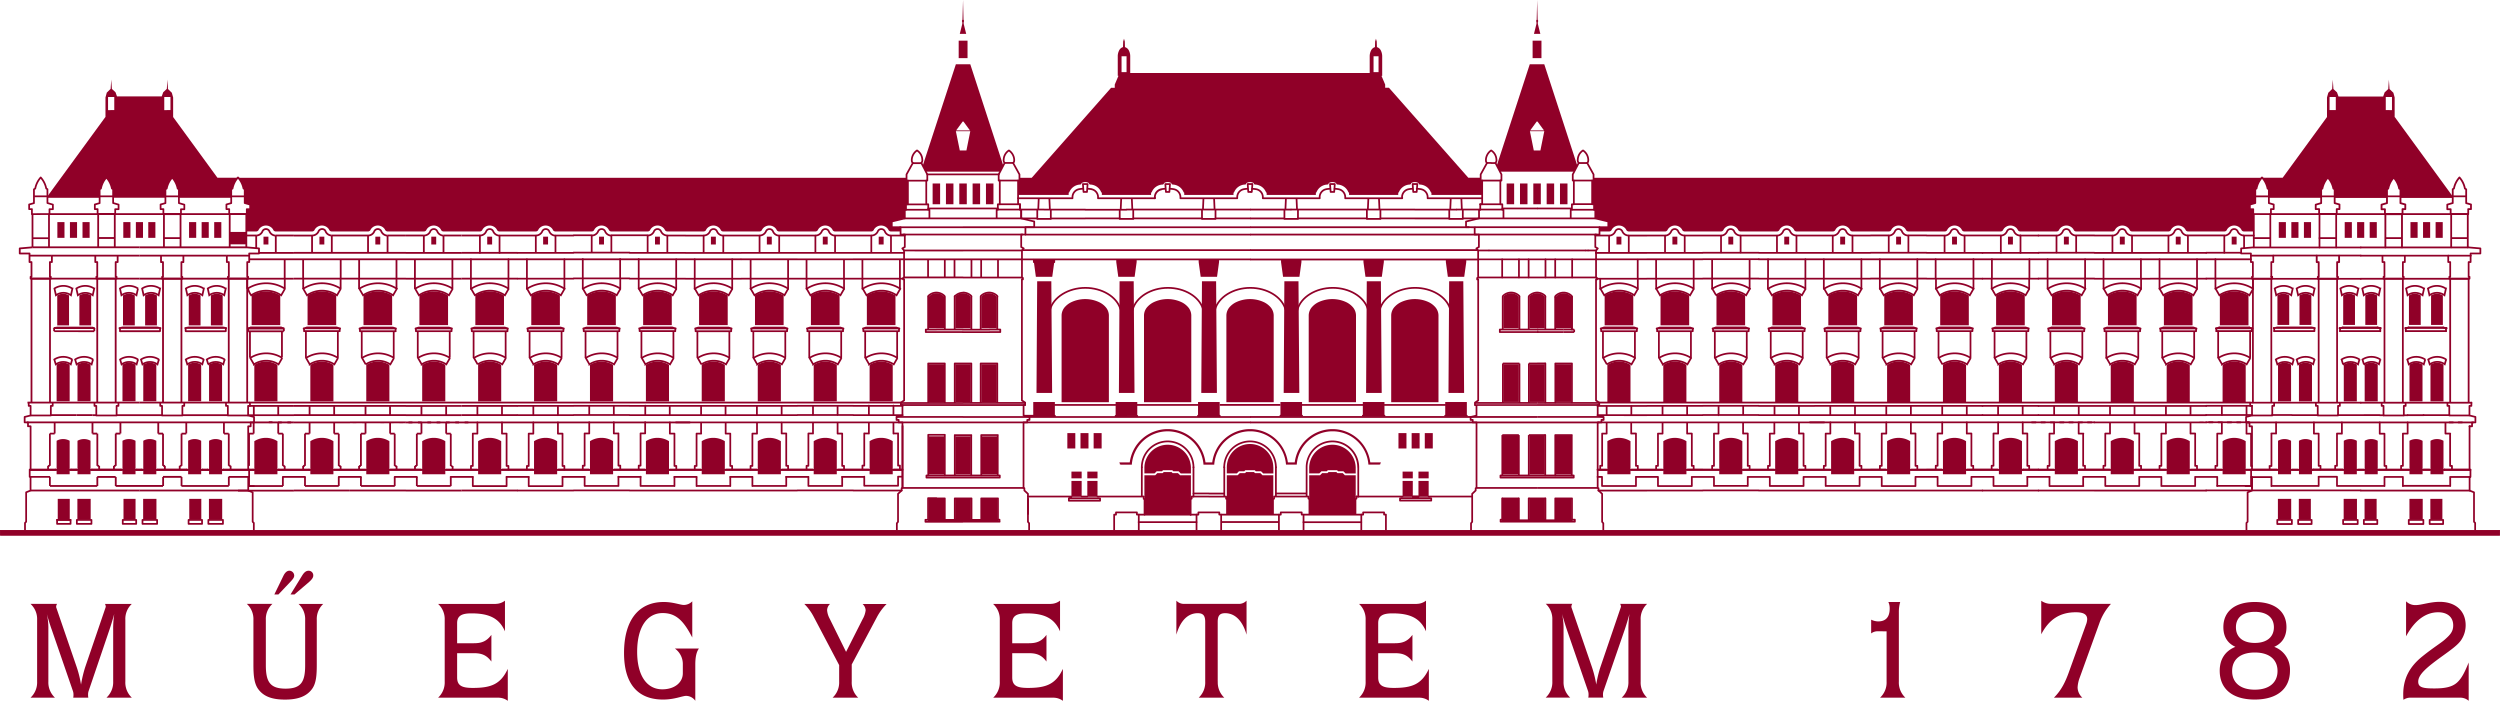 <svg xmlns="http://www.w3.org/2000/svg" viewBox="0 0 1000.22 280.37"><defs><style>.cls-1,.cls-2{fill:#900028;fill-rule:evenodd;}.cls-10,.cls-11,.cls-12,.cls-13,.cls-14,.cls-15,.cls-16,.cls-17,.cls-18,.cls-19,.cls-2,.cls-20,.cls-21,.cls-22,.cls-23,.cls-24,.cls-25,.cls-3,.cls-4,.cls-5,.cls-6,.cls-7,.cls-8,.cls-9{stroke:#900028;}.cls-15,.cls-2,.cls-21,.cls-25,.cls-3,.cls-8,.cls-9{stroke-miterlimit:2.61;}.cls-2{stroke-width:0.22px;}.cls-10,.cls-11,.cls-12,.cls-13,.cls-14,.cls-15,.cls-16,.cls-17,.cls-18,.cls-19,.cls-20,.cls-21,.cls-22,.cls-23,.cls-24,.cls-25,.cls-3,.cls-4,.cls-5,.cls-6,.cls-7,.cls-8,.cls-9{fill:none;}.cls-3{stroke-linecap:square;}.cls-14,.cls-3,.cls-4,.cls-9{stroke-width:0.7px;}.cls-10,.cls-11,.cls-12,.cls-17,.cls-18,.cls-20,.cls-4{stroke-linecap:round;}.cls-10,.cls-11,.cls-12,.cls-13,.cls-14,.cls-16,.cls-17,.cls-18,.cls-19,.cls-20,.cls-22,.cls-23,.cls-24,.cls-4,.cls-5,.cls-6,.cls-7{stroke-linejoin:round;}.cls-10,.cls-5{stroke-width:0.72px;}.cls-6{stroke-width:0.71px;}.cls-7{stroke-width:0.73px;}.cls-8{stroke-width:0.69px;}.cls-11,.cls-19{stroke-width:0.72px;}.cls-12{stroke-width:0.74px;}.cls-13{stroke-width:4.97px;}.cls-15{stroke-width:0.7px;}.cls-16,.cls-21{stroke-width:0.7px;}.cls-17{stroke-width:0.74px;}.cls-18{stroke-width:0.71px;}.cls-20{stroke-width:0.74px;}.cls-22{stroke-width:0.7px;}.cls-23{stroke-width:0.7px;}.cls-24{stroke-width:0.7px;}.cls-25{stroke-width:0.69px;}</style></defs><title>BMEBordo</title><g id="Layer_2" data-name="Layer 2"><g id="Bordó"><path class="cls-1" d="M22.9,118.2v12h4.72v-12h0a4.51,4.51,0,0,0-4.72,0Z"/><path class="cls-1" d="M36.47,118.2v12H31.75v-12h0a4.51,4.51,0,0,1,4.72,0Z"/><path class="cls-1" d="M22.65,145.89v14.66h5.22V145.89h0a4.83,4.83,0,0,0-5.22,0Z"/><path class="cls-1" d="M36.23,145.89v14.66H31V145.89h0a4.83,4.83,0,0,1,5.22,0Z"/><path class="cls-1" d="M22.65,176.35v13.41h5.22V176.35h0a5.28,5.28,0,0,0-5.22,0Z"/><path class="cls-1" d="M31,176.35v13.41h5.22V176.35h0a5.28,5.28,0,0,0-5.22,0Z"/><path class="cls-1" d="M57.32,176.35v13.41h5.22V176.35h0a5.28,5.28,0,0,0-5.22,0Z"/><path class="cls-1" d="M49,176.35v13.41h5.22V176.35h0a5.28,5.28,0,0,0-5.22,0Z"/><path class="cls-1" d="M75.27,176.35v13.41h5.22V176.35h0a5.26,5.26,0,0,0-5.21,0Z"/><path class="cls-1" d="M83.64,176.35v13.41h5.21V176.35h0a5.26,5.26,0,0,0-5.21,0Z"/><path class="cls-1" d="M62.54,145.89v14.66H57.32V145.89h0a4.83,4.83,0,0,1,5.22,0Z"/><path class="cls-1" d="M49,145.89v14.66h5.22V145.89h0a4.83,4.83,0,0,0-5.22,0Z"/><path class="cls-1" d="M49.21,118.2v12h4.72v-12h0a4.51,4.51,0,0,0-4.72,0Z"/><path class="cls-1" d="M62.78,118.2v12H58.06v-12h0a4.51,4.51,0,0,1,4.72,0Z"/><path class="cls-1" d="M88.85,145.89v14.66H83.64V145.89h0a4.82,4.82,0,0,1,5.21,0Z"/><path class="cls-1" d="M75.27,145.89v14.66h5.22V145.89h0a4.82,4.82,0,0,0-5.21,0Z"/><path class="cls-1" d="M75.52,118.2v12h4.72v-12h0a4.51,4.51,0,0,0-4.72,0Z"/><path class="cls-1" d="M89.09,118.2v12H84.37v-12h0a4.51,4.51,0,0,1,4.72,0Z"/><polygon class="cls-1" points="27.91 207.86 23.1 207.86 23.1 199.59 27.91 199.59 27.91 207.86 27.91 207.86"/><polygon class="cls-1" points="54.23 207.86 49.41 207.86 49.41 199.59 54.23 199.59 54.23 207.86 54.23 207.86"/><polygon class="cls-1" points="80.54 207.86 75.72 207.86 75.72 199.59 80.54 199.59 80.54 207.86 80.54 207.86"/><polygon class="cls-1" points="88.9 207.86 83.59 207.86 83.59 199.59 88.9 199.59 88.9 207.86 88.9 207.86"/><polygon class="cls-1" points="62.59 207.86 57.27 207.86 57.27 199.59 62.59 199.59 62.59 207.86 62.59 207.86"/><polygon class="cls-1" points="36.28 207.86 30.96 207.86 30.96 199.59 36.28 199.59 36.28 207.86 36.28 207.86"/><polygon class="cls-1" points="22.95 88.86 25.8 88.86 25.8 95.16 22.95 95.16 22.95 88.86 22.95 88.86"/><polygon class="cls-1" points="27.98 88.86 30.83 88.86 30.83 95.16 27.98 95.16 27.98 88.86 27.98 88.86"/><polygon class="cls-1" points="33.01 88.86 35.86 88.86 35.86 95.16 33.01 95.16 33.01 88.86 33.01 88.86"/><polygon class="cls-1" points="49.33 88.86 52.19 88.86 52.19 95.16 49.33 95.16 49.33 88.86 49.33 88.86"/><polygon class="cls-1" points="54.36 88.86 57.21 88.86 57.21 95.16 54.36 95.16 54.36 88.86 54.36 88.86"/><polygon class="cls-1" points="59.32 88.86 62.17 88.86 62.17 95.16 59.32 95.16 59.32 88.86 59.32 88.86"/><polygon class="cls-1" points="75.64 88.86 78.5 88.86 78.5 95.16 75.64 95.16 75.64 88.86 75.64 88.86"/><polygon class="cls-1" points="80.67 88.86 83.52 88.86 83.52 95.16 80.67 95.16 80.67 88.86 80.67 88.86"/><polygon class="cls-1" points="85.7 88.86 88.55 88.86 88.55 95.16 85.7 95.16 85.7 88.86 85.7 88.86"/><path class="cls-1" d="M100.68,118.23v11.84h11.45V118.23h0a10.76,10.76,0,0,0-11.45,0Z"/><path class="cls-1" d="M111,146a8.56,8.56,0,0,0-9.25,0h0V160.6H111V146Z"/><path class="cls-1" d="M111,176.51a8.68,8.68,0,0,0-9.25,0h0v13.25H111V176.51Z"/><path class="cls-1" d="M133.4,146a8.54,8.54,0,0,0-9.24,0h0V160.6h9.24V146Z"/><path class="cls-1" d="M123.05,118.23v11.84h11.46V118.23h0a10.77,10.77,0,0,0-11.46,0Z"/><path class="cls-1" d="M133.4,176.51a8.66,8.66,0,0,0-9.24,0h0v13.25h9.24V176.51Z"/><path class="cls-1" d="M155.78,146a8.54,8.54,0,0,0-9.24,0h0V160.6h9.25V146Z"/><path class="cls-1" d="M145.43,118.23v11.84h11.46V118.23h0a10.77,10.77,0,0,0-11.46,0Z"/><path class="cls-1" d="M155.78,176.51a8.66,8.66,0,0,0-9.24,0h0v13.25h9.25V176.51Z"/><path class="cls-1" d="M178.16,146a8.56,8.56,0,0,0-9.25,0h0V160.6h9.25V146Z"/><path class="cls-1" d="M167.8,118.23v11.84h11.46V118.23h0a10.76,10.76,0,0,0-11.45,0Z"/><path class="cls-1" d="M178.16,176.51a8.68,8.68,0,0,0-9.25,0h0v13.25h9.25V176.51Z"/><path class="cls-1" d="M200.53,146a8.54,8.54,0,0,0-9.24,0h0V160.6h9.24V146Z"/><path class="cls-1" d="M190.18,118.23v11.84h11.46V118.23h0a10.77,10.77,0,0,0-11.46,0Z"/><path class="cls-1" d="M200.53,176.51a8.66,8.66,0,0,0-9.24,0h0v13.25h9.24V176.51Z"/><path class="cls-1" d="M222.91,146a8.54,8.54,0,0,0-9.24,0h0V160.6h9.25V146Z"/><path class="cls-1" d="M212.56,118.23v11.84H224V118.23h0a10.77,10.77,0,0,0-11.46,0Z"/><path class="cls-1" d="M222.91,176.51a8.68,8.68,0,0,0-9.25,0h0v13.25h9.25V176.51Z"/><path class="cls-1" d="M245.29,146a8.56,8.56,0,0,0-9.25,0h0V160.6h9.25V146Z"/><path class="cls-1" d="M234.93,118.23v11.84h11.46V118.23h0a10.77,10.77,0,0,0-11.46,0Z"/><path class="cls-1" d="M245.29,176.51a8.68,8.68,0,0,0-9.25,0h0v13.25h9.25V176.51Z"/><path class="cls-1" d="M267.66,146a8.54,8.54,0,0,0-9.24,0h0V160.6h9.24V146Z"/><path class="cls-1" d="M257.31,118.23v11.84h11.46V118.23h0a10.77,10.77,0,0,0-11.46,0Z"/><path class="cls-1" d="M267.66,176.51a8.66,8.66,0,0,0-9.24,0h0v13.25h9.24V176.51Z"/><path class="cls-1" d="M290,146a8.56,8.56,0,0,0-9.25,0h0V160.6H290V146Z"/><path class="cls-1" d="M279.69,118.23v11.84h11.46V118.23h0a10.76,10.76,0,0,0-11.45,0Z"/><path class="cls-1" d="M290,176.51a8.68,8.68,0,0,0-9.25,0h0v13.25H290V176.51Z"/><path class="cls-1" d="M312.41,146a8.54,8.54,0,0,0-9.24,0h0V160.6h9.25V146Z"/><path class="cls-1" d="M302.06,118.23v11.84h11.46V118.23h0a10.77,10.77,0,0,0-11.46,0Z"/><path class="cls-1" d="M312.41,176.51a8.66,8.66,0,0,0-9.24,0h0v13.25h9.25V176.51Z"/><path class="cls-1" d="M334.79,146a8.54,8.54,0,0,0-9.24,0h0V160.6h9.24V146Z"/><path class="cls-1" d="M324.44,118.23v11.84H335.9V118.23h0a10.77,10.77,0,0,0-11.46,0Z"/><path class="cls-1" d="M334.79,176.51a8.66,8.66,0,0,0-9.24,0h0v13.25h9.24V176.51Z"/><path class="cls-1" d="M357.17,146a8.56,8.56,0,0,0-9.25,0h0V160.6h9.25V146Z"/><path class="cls-1" d="M346.82,118.23v11.84h11.45V118.23h0a10.76,10.76,0,0,0-11.45,0Z"/><path class="cls-1" d="M357.17,176.51a8.68,8.68,0,0,0-9.25,0h0v13.25h9.25V176.51Z"/><path class="cls-1" d="M98.55,92.59V85.67h.19V83.73h1.35V81.89l-2.18-.63V75.73l-.48-.29a9.21,9.21,0,0,0-2.12-4.31H362.72v1.1h.55v9.49h-.77v2.22H362v3.43l-5.21,1.25v2.29h3.52v1.7h-3.85a1.15,1.15,0,0,1-1.09-.82h0a3.38,3.38,0,0,0-5.69,0h0a1.15,1.15,0,0,1-1.09.82H334.1a1.16,1.16,0,0,1-1.09-.82h0a3.37,3.37,0,0,0-5.68,0h0a1.16,1.16,0,0,1-1.1.82h-14.5a1.17,1.17,0,0,1-1.1-.82h0a3.37,3.37,0,0,0-5.68,0h0a1.15,1.15,0,0,1-1.09.82H289.35a1.16,1.16,0,0,1-1.09-.82h0a3.38,3.38,0,0,0-5.69,0h0a1.14,1.14,0,0,1-1.09.82H267a1.16,1.16,0,0,1-1.09-.82h0a3.37,3.37,0,0,0-5.68,0h0a1.16,1.16,0,0,1-1.1.82H244.6a1.17,1.17,0,0,1-1.1-.82h0a3.37,3.37,0,0,0-5.68,0h0a1.15,1.15,0,0,1-1.09.82H222.22a1.16,1.16,0,0,1-1.09-.82h0a3.38,3.38,0,0,0-5.69,0h0a1.14,1.14,0,0,1-1.09.82H199.84a1.17,1.17,0,0,1-1.09-.82h0a3.37,3.37,0,0,0-5.68,0h0a1.16,1.16,0,0,1-1.09.82H177.47a1.15,1.15,0,0,1-1.09-.82h0a3.38,3.38,0,0,0-5.69,0h0a1.15,1.15,0,0,1-1.09.82H155.09a1.16,1.16,0,0,1-1.09-.82h0a3.37,3.37,0,0,0-5.68,0h0a1.14,1.14,0,0,1-1.09.82h-14.5a1.17,1.17,0,0,1-1.1-.82h0a3.37,3.37,0,0,0-5.68,0h0a1.16,1.16,0,0,1-1.09.82H110.34a1.15,1.15,0,0,1-1.09-.82h0a3.38,3.38,0,0,0-5.69,0h0a1.15,1.15,0,0,1-1.09.82h0l-3.92,0Z"/><path class="cls-1" d="M901.72,92.59V85.67h-.18V83.73h-1.36V81.89l2.18-.63V75.73l.48-.29A9.32,9.32,0,0,1,905,71.13H637.55v1.1H637v9.49h.77v2.22h.49v3.43l5.2,1.25v2.29h-3.52v1.7h3.85a1.17,1.17,0,0,0,1.1-.82h0a3.37,3.37,0,0,1,5.68,0h0a1.16,1.16,0,0,0,1.09.82h14.51a1.15,1.15,0,0,0,1.09-.82h0a3.38,3.38,0,0,1,5.69,0h0a1.15,1.15,0,0,0,1.09.82h14.51a1.16,1.16,0,0,0,1.09-.82h0a3.37,3.37,0,0,1,5.68,0h0a1.16,1.16,0,0,0,1.1.82h14.5a1.17,1.17,0,0,0,1.1-.82h0a3.37,3.37,0,0,1,5.68,0h0a1.16,1.16,0,0,0,1.09.82H733.3a1.15,1.15,0,0,0,1.09-.82h0a3.38,3.38,0,0,1,5.69,0h0a1.15,1.15,0,0,0,1.09.82h14.51a1.16,1.16,0,0,0,1.09-.82h0a3.37,3.37,0,0,1,5.68,0h0a1.16,1.16,0,0,0,1.1.82h14.5a1.17,1.17,0,0,0,1.1-.82h0a3.37,3.37,0,0,1,5.68,0h0a1.15,1.15,0,0,0,1.09.82h14.51a1.16,1.16,0,0,0,1.09-.82h0a3.38,3.38,0,0,1,5.69,0h0a1.14,1.14,0,0,0,1.09.82h14.51a1.17,1.17,0,0,0,1.09-.82h0a3.37,3.37,0,0,1,5.68,0h0a1.16,1.16,0,0,0,1.09.82h14.51a1.15,1.15,0,0,0,1.09-.82h0a3.38,3.38,0,0,1,5.69,0h0a1.15,1.15,0,0,0,1.09.82h14.51a1.16,1.16,0,0,0,1.09-.82h0a3.37,3.37,0,0,1,5.68,0h0a1.14,1.14,0,0,0,1.09.82h14.5a1.17,1.17,0,0,0,1.1-.82h0a3.37,3.37,0,0,1,5.68,0h0a1.16,1.16,0,0,0,1.09.82h0l3.92,0Z"/><polygon class="cls-1" points="105.42 94.69 105.42 97.82 107.39 97.82 107.39 94.69 105.42 94.69 105.42 94.69"/><polygon class="cls-1" points="127.8 94.69 127.8 97.82 129.76 97.82 129.76 94.69 127.8 94.69 127.8 94.69"/><polygon class="cls-1" points="150.17 94.69 150.17 97.82 152.14 97.82 152.14 94.69 150.17 94.69 150.17 94.69"/><polygon class="cls-1" points="172.55 94.69 172.55 97.82 174.52 97.82 174.52 94.69 172.55 94.69 172.55 94.69"/><polygon class="cls-1" points="194.93 94.69 194.93 97.82 196.89 97.82 196.89 94.69 194.93 94.69 194.93 94.69"/><polygon class="cls-1" points="217.3 94.69 217.3 97.82 219.27 97.82 219.27 94.69 217.3 94.69 217.3 94.69"/><polygon class="cls-1" points="239.68 94.69 239.68 97.82 241.65 97.82 241.65 94.69 239.68 94.69 239.68 94.69"/><polygon class="cls-1" points="262.06 94.69 262.06 97.82 264.02 97.82 264.02 94.69 262.06 94.69 262.06 94.69"/><polygon class="cls-1" points="284.43 94.69 284.43 97.82 286.4 97.82 286.4 94.69 284.43 94.69 284.43 94.69"/><polygon class="cls-1" points="306.81 94.69 306.81 97.82 308.78 97.82 308.78 94.69 306.81 94.69 306.81 94.69"/><polygon class="cls-1" points="329.19 94.69 329.19 97.82 331.15 97.82 331.15 94.69 329.19 94.69 329.19 94.69"/><polygon class="cls-1" points="351.56 94.69 351.56 97.82 353.53 97.82 353.53 94.69 351.56 94.69 351.56 94.69"/><path class="cls-1" d="M385.56,8.82v.72l1,4H384l1-4V8.83h0a.75.75,0,0,1,.07-.94h0L385.3,0l.19,7.89h0a.74.74,0,0,1,.07.93Zm-2,7.44h0v7h3.54v-7Zm-1.13,9.46L369.19,66.25l1.25,2.42h29.7l1.26-2.4L388.2,25.72Zm0,26.78L384,60.19h2.66l1.54-7.69Zm2.73-3.89-2.61,3.56h5.51l-2.6-3.56Z"/><path class="cls-1" d="M614.72,8.82v.72l-1,4h2.55l-1-4V8.83h0a.74.74,0,0,0-.08-.94h0L615,0l-.19,7.89h0a.72.72,0,0,0-.07.93Zm2,7.44h0v7h-3.54v-7Zm1.13,9.46,13.2,40.53-1.24,2.42h-29.7l-1.27-2.4,13.2-40.55Zm0,26.78-1.55,7.69h-2.65L612.1,52.5Zm-2.73-3.89,2.61,3.56h-5.51l2.61-3.56Z"/><path class="cls-1" d="M572.7,78v-.9h0a.48.48,0,0,1-.28-.26h0a4.88,4.88,0,0,0-4.32-3h0a.58.58,0,0,1-.56-.58h0a2.85,2.85,0,0,0-1.48-.42h0a2.82,2.82,0,0,0-1.47.42h0a.58.58,0,0,1-.57.58h0a4.87,4.87,0,0,0-4.32,3h0a.53.53,0,0,1-.29.26h0V78H539.74v-.9h0a.53.53,0,0,1-.29-.26h0a4.87,4.87,0,0,0-4.32-3h0a.58.58,0,0,1-.56-.58h0a2.82,2.82,0,0,0-1.47-.42h0a2.88,2.88,0,0,0-1.48.42h0a.58.58,0,0,1-.56.58h0a4.88,4.88,0,0,0-4.32,3h0a.51.51,0,0,1-.28.26h0V78H506.77v-.9h0a.48.48,0,0,1-.28-.26h0a4.89,4.89,0,0,0-4.32-3h0a.58.58,0,0,1-.56-.58h0a2.88,2.88,0,0,0-1.48-.42h0a2.82,2.82,0,0,0-1.47.42h0a.57.57,0,0,1-.56.58h0a4.87,4.87,0,0,0-4.31,3h0a.48.48,0,0,1-.28.26h0V78H473.8v-.9h0a.51.51,0,0,1-.28-.26h0a4.87,4.87,0,0,0-4.32-3h0a.58.58,0,0,1-.56-.58h0a2.83,2.83,0,0,0-1.48-.42h0a2.82,2.82,0,0,0-1.47.42h0a.58.58,0,0,1-.56.58h0a4.87,4.87,0,0,0-4.32,3h0a.51.51,0,0,1-.28.26h0V78H440.84v-.9h0a.53.53,0,0,1-.29-.26h0a4.87,4.87,0,0,0-4.31-3h0a.58.58,0,0,1-.57-.58h0a2.82,2.82,0,0,0-1.47-.42h0a2.88,2.88,0,0,0-1.48.42h0a.58.58,0,0,1-.56.58h0a4.89,4.89,0,0,0-4.32,3h0a.48.48,0,0,1-.28.26h0V78H407.33V72.23h.56V71.13h4.89l31.75-36H446V33.83l1.48-3.49h-.28V22.52h0a5,5,0,0,1,.5-2.23h0a2.54,2.54,0,0,1,1.6-1.44h0l.07-2.24.32-1.12.33,1.12.06,2.24h0a2.59,2.59,0,0,1,1.61,1.44h0a5,5,0,0,1,.5,2.23h0v6.69H548V22.52h0a5.08,5.08,0,0,1,.5-2.23h0a2.59,2.59,0,0,1,1.61-1.44h0l.06-2.24.33-1.12.32,1.12.07,2.24h0a2.59,2.59,0,0,1,1.61,1.44h0a5.22,5.22,0,0,1,.5,2.23h0v7.82h-.29l1.48,3.49v1.28h1.51l31.75,36h4.91v1.1h.55L593,78ZM549.54,22.52v6.35h2V22.52Zm-98.82,0h-2v6.35h2V22.52Z"/><polygon class="cls-1" points="373.13 73.41 376.13 73.41 376.13 81.72 373.13 81.72 373.13 73.41 373.13 73.41"/><polygon class="cls-1" points="378.46 73.41 381.46 73.41 381.46 81.72 378.46 81.72 378.46 73.41 378.46 73.41"/><polygon class="cls-1" points="383.8 73.41 386.8 73.41 386.8 81.72 383.8 81.72 383.8 73.41 383.8 73.41"/><polygon class="cls-1" points="389.13 73.41 392.13 73.41 392.13 81.72 389.13 81.72 389.13 73.41 389.13 73.41"/><polygon class="cls-1" points="394.47 73.41 397.47 73.41 397.47 81.72 394.47 81.72 394.47 73.41 394.47 73.41"/><polygon class="cls-1" points="627.13 73.41 624.13 73.41 624.13 81.72 627.13 81.72 627.13 73.41 627.13 73.41"/><polygon class="cls-1" points="621.8 73.41 618.8 73.41 618.8 81.72 621.8 81.72 621.8 73.41 621.8 73.41"/><polygon class="cls-1" points="611.13 73.41 608.13 73.41 608.13 81.72 611.13 81.72 611.13 73.41 611.13 73.41"/><polygon class="cls-1" points="616.46 73.41 613.46 73.41 613.46 81.72 616.46 81.72 616.46 73.41 616.46 73.41"/><polygon class="cls-1" points="605.79 73.41 602.79 73.41 602.79 81.72 605.79 81.72 605.79 73.41 605.79 73.41"/><polygon class="cls-1" points="420.99 110.75 414.44 110.75 413.64 104.85 413.64 103.77 421.8 103.77 421.8 104.85 420.99 110.75 420.99 110.75"/><polygon class="cls-1" points="420.62 112.52 414.96 112.52 414.69 157.2 420.94 157.2 420.62 112.52 420.62 112.52 420.62 112.52"/><polygon class="cls-1" points="413.39 160.84 413.39 166.32 422.04 166.32 422.04 160.84 413.39 160.84 413.39 160.84 413.39 160.84"/><path class="cls-1" d="M442.14,122.62a8.39,8.39,0,0,0-2.23-1.65h0a13.12,13.12,0,0,0-11.44,0h0a8.34,8.34,0,0,0-2.22,1.65h0a5.2,5.2,0,0,0-1.52,3.53h0v34.76h18.92V126.15h0a5.16,5.16,0,0,0-1.52-3.53Z"/><polygon class="cls-1" points="446.35 160.84 446.35 166.32 455.01 166.32 455.01 160.84 446.35 160.84 446.35 160.84 446.35 160.84"/><polygon class="cls-1" points="453.58 112.52 447.93 112.52 447.66 157.2 453.9 157.2 453.58 112.52 453.58 112.52 453.58 112.52"/><polygon class="cls-1" points="453.95 110.75 447.41 110.75 446.6 104.85 446.6 103.77 454.76 103.77 454.76 104.85 453.95 110.75 453.95 110.75"/><path class="cls-1" d="M475.1,122.62a8.18,8.18,0,0,0-2.22-1.65h0a13.12,13.12,0,0,0-11.44,0h0a8.18,8.18,0,0,0-2.22,1.65h0a5.2,5.2,0,0,0-1.52,3.53h0v34.76h18.92V126.15h0a5.2,5.2,0,0,0-1.52-3.53Z"/><path class="cls-1" d="M508.07,122.62a8.39,8.39,0,0,0-2.23-1.65h0a13.1,13.1,0,0,0-11.43,0h0a8.39,8.39,0,0,0-2.23,1.65h0a5.25,5.25,0,0,0-1.52,3.53h0v34.76h18.93V126.15h0a5.25,5.25,0,0,0-1.52-3.53Z"/><polygon class="cls-1" points="486.55 112.52 480.89 112.52 480.62 157.2 486.87 157.2 486.55 112.52 486.55 112.52 486.55 112.52"/><polygon class="cls-1" points="486.92 110.75 480.38 110.75 479.57 104.85 479.57 103.77 487.73 103.77 487.73 104.85 486.92 110.75 486.92 110.75"/><polygon class="cls-1" points="479.32 160.84 479.32 166.32 487.98 166.32 487.98 160.84 479.32 160.84 479.32 160.84 479.32 160.84"/><path class="cls-1" d="M541,122.62a8.18,8.18,0,0,0-2.22-1.65h0a13.12,13.12,0,0,0-11.44,0h0a8.18,8.18,0,0,0-2.22,1.65h0a5.2,5.2,0,0,0-1.52,3.53h0v34.76h18.92V126.15h0a5.2,5.2,0,0,0-1.52-3.53Z"/><polygon class="cls-1" points="519.89 110.75 513.34 110.75 512.53 104.85 512.53 103.77 520.69 103.77 520.69 104.85 519.89 110.75 519.89 110.75"/><polygon class="cls-1" points="519.51 112.52 513.86 112.52 513.59 157.2 519.84 157.2 519.51 112.52 519.51 112.52 519.51 112.52"/><polygon class="cls-1" points="512.29 160.84 512.29 166.32 520.94 166.32 520.94 160.84 512.29 160.84 512.29 160.84 512.29 160.84"/><path class="cls-1" d="M574,122.62a8.34,8.34,0,0,0-2.22-1.65h0a13.12,13.12,0,0,0-11.44,0h0a8.18,8.18,0,0,0-2.22,1.65h0a5.2,5.2,0,0,0-1.52,3.53h0v34.76h18.92V126.15h0a5.2,5.2,0,0,0-1.52-3.53Z"/><polygon class="cls-1" points="552.85 110.75 546.31 110.75 545.5 104.85 545.5 103.77 553.66 103.77 553.66 104.85 552.85 110.75 552.85 110.75"/><polygon class="cls-1" points="552.48 112.52 546.83 112.52 546.56 157.2 552.8 157.2 552.48 112.52 552.48 112.52 552.48 112.52"/><polygon class="cls-1" points="545.25 160.84 545.25 166.32 553.91 166.32 553.91 160.84 545.25 160.84 545.25 160.84 545.25 160.84"/><polygon class="cls-1" points="585.82 110.75 579.27 110.75 578.47 104.85 578.47 103.77 586.63 103.77 586.63 104.85 585.82 110.75 585.82 110.75"/><polygon class="cls-1" points="585.45 112.52 579.79 112.52 579.52 157.2 585.77 157.2 585.45 112.52 585.45 112.52 585.45 112.52"/><polygon class="cls-1" points="578.22 160.84 578.22 166.32 586.87 166.32 586.87 160.84 578.22 160.84 578.22 160.84 578.22 160.84"/><polygon class="cls-1" points="427.03 173.28 427.03 179.43 430.22 179.43 430.22 173.28 427.03 173.28 427.03 173.28"/><polygon class="cls-1" points="432.29 173.28 432.29 179.43 435.49 179.43 435.49 173.28 432.29 173.28 432.29 173.28"/><polygon class="cls-1" points="437.55 173.28 437.55 179.43 440.75 179.43 440.75 173.28 437.55 173.28 437.55 173.28"/><polygon class="cls-1" points="428.67 188.68 428.67 191.38 432.76 191.38 432.76 188.68 428.67 188.68 428.67 188.68"/><polygon class="cls-1" points="428.67 192.41 428.67 198.76 432.76 198.76 432.76 192.41 428.67 192.41 428.67 192.41"/><polygon class="cls-1" points="435.02 192.41 435.02 198.76 439.1 198.76 439.1 192.41 435.02 192.41 435.02 192.41"/><polygon class="cls-1" points="435.02 188.68 435.02 191.38 439.1 191.38 439.1 188.68 435.02 188.68 435.02 188.68"/><polygon class="cls-1" points="571.59 192.41 571.59 198.76 567.51 198.76 567.51 192.41 571.59 192.41 571.59 192.41"/><polygon class="cls-1" points="571.59 188.68 571.59 191.38 567.51 191.38 567.51 188.68 571.59 188.68 571.59 188.68"/><polygon class="cls-1" points="573.24 173.28 573.24 179.43 570.04 179.43 570.04 173.28 573.24 173.28 573.24 173.28"/><polygon class="cls-1" points="565.24 188.68 565.24 191.38 561.16 191.38 561.16 188.68 565.24 188.68 565.24 188.68"/><polygon class="cls-1" points="565.24 192.41 565.24 198.76 561.16 198.76 561.16 192.41 565.24 192.41 565.24 192.41"/><polygon class="cls-1" points="562.71 173.28 562.71 179.43 559.51 179.43 559.51 173.28 562.71 173.28 562.71 173.28"/><polygon class="cls-1" points="567.97 173.28 567.97 179.43 564.78 179.43 564.78 173.28 567.97 173.28 567.97 173.28"/><path class="cls-1" d="M548.23,185h4.21v.25h0a.15.15,0,0,0-.15.15h0v.27h0a.09.09,0,0,1-.1.09h-.14v.08h0a0,0,0,0,1,0,.05h-4.57a14.36,14.36,0,0,0-14.33-13.33h0a14.36,14.36,0,0,0-14.33,13.33h-4.31a14.36,14.36,0,0,0-14.33-13.33h0A14.36,14.36,0,0,0,485.8,185.9h-4.3a14.36,14.36,0,0,0-14.34-13.33h0a14.36,14.36,0,0,0-14.33,13.33h-4.56a0,0,0,0,1,0-.05h0v-.08h-.15a.1.1,0,0,1-.1-.09h0v-.27h0a.15.15,0,0,0-.15-.15h0V185H452a15.27,15.27,0,0,1,15.13-13.32h0A15.27,15.27,0,0,1,482.3,185H485a15.26,15.26,0,0,1,15.13-13.32h0A15.25,15.25,0,0,1,515.26,185H518a15.25,15.25,0,0,1,15.13-13.32h0A15.26,15.26,0,0,1,548.23,185Z"/><polygon class="cls-1" points="457.96 205.89 476.37 205.89 476.37 199.64 476.47 199.54 476.47 190.16 472.15 190.16 471.29 189.3 469.17 189.3 468.73 188.86 465.6 188.86 465.16 189.3 463.04 189.3 462.18 190.16 457.86 190.16 457.86 199.5 457.97 199.65 457.96 205.89 457.96 205.89"/><path class="cls-1" d="M476.47,186.94a9.31,9.31,0,0,0-18.61,0h0v2.47h4.05l.86-.86h2.12l.44-.44H469l.44.44h2.1l.87.88h4.06v-2.49Z"/><polygon class="cls-1" points="490.93 205.89 509.33 205.89 509.33 199.64 509.43 199.54 509.43 190.16 505.12 190.16 504.25 189.3 502.13 189.3 501.69 188.86 498.57 188.86 498.13 189.3 496.01 189.3 495.15 190.16 490.83 190.16 490.83 199.5 490.94 199.65 490.93 205.89 490.93 205.89"/><path class="cls-1" d="M509.43,186.94a9.3,9.3,0,1,0-18.6,0h0v2.47h4l.86-.86h2.12l.45-.44H502l.44.44h2.09l.88.88h4.05v-2.49Z"/><polygon class="cls-1" points="523.89 205.89 542.3 205.89 542.3 199.64 542.4 199.54 542.4 190.16 538.08 190.16 537.22 189.3 535.1 189.3 534.66 188.86 531.54 188.86 531.09 189.3 528.97 189.3 528.11 190.16 523.79 190.16 523.79 199.5 523.9 199.65 523.89 205.89 523.89 205.89"/><path class="cls-1" d="M542.4,186.94a9.31,9.31,0,0,0-18.61,0h0v2.47h4.05l.86-.86h2.12l.44-.44h3.67l.44.44h2.1l.87.88h4.06v-2.49Z"/><path class="cls-1" d="M377.77,118.72a4.07,4.07,0,0,0-6.19,0h0v12.61h6.19V118.72Z"/><path class="cls-1" d="M388.4,118.72a4.08,4.08,0,0,0-6.2,0h0v12.61h6.2V118.72Z"/><path class="cls-1" d="M398.8,118.72a4.08,4.08,0,0,0-6.2,0h0v12.61h6.2V118.72Z"/><polygon class="cls-1" points="371.58 145.72 371.58 160.9 377.77 160.9 377.77 145.72 371.58 145.72 371.58 145.72"/><polygon class="cls-1" points="382.2 145.72 382.2 160.9 388.4 160.9 388.4 145.72 382.2 145.72 382.2 145.72"/><polygon class="cls-1" points="392.6 145.72 392.6 160.9 398.8 160.9 398.8 145.72 392.6 145.72 392.6 145.72"/><polygon class="cls-1" points="371.6 174.56 371.6 189.83 377.8 189.83 377.8 174.56 371.6 174.56 371.6 174.56"/><polygon class="cls-1" points="382.2 174.56 382.2 189.83 388.4 189.83 388.4 174.56 382.2 174.56 382.2 174.56"/><polygon class="cls-1" points="392.8 174.56 392.8 189.83 398.99 189.83 398.99 174.56 392.8 174.56 392.8 174.56"/><polygon class="cls-1" points="371.53 199.59 371.53 207.71 377.82 207.71 377.82 199.59 371.53 199.59 371.53 199.59"/><polygon class="cls-1" points="382.15 199.59 382.15 207.71 388.45 207.71 388.45 199.59 382.15 199.59 382.15 199.59"/><polygon class="cls-1" points="392.77 199.59 392.77 207.71 399.07 207.71 399.07 199.59 392.77 199.59 392.77 199.59"/><path class="cls-1" d="M622.49,118.72a4.07,4.07,0,0,1,6.19,0h0v12.61h-6.19V118.72Z"/><path class="cls-1" d="M611.87,118.72a4.07,4.07,0,0,1,6.19,0h0v12.61h-6.2V118.72Z"/><path class="cls-1" d="M601.46,118.72a4.08,4.08,0,0,1,6.2,0h0v12.61h-6.2V118.72Z"/><polygon class="cls-1" points="628.68 145.72 628.68 160.81 622.49 160.81 622.49 145.72 628.68 145.72 628.68 145.72"/><polygon class="cls-1" points="618.06 145.72 618.06 160.81 611.87 160.81 611.87 145.72 618.06 145.72 618.06 145.72"/><polygon class="cls-1" points="607.66 145.72 607.66 160.81 601.46 160.81 601.46 145.72 607.66 145.72 607.66 145.72"/><polygon class="cls-1" points="607.46 174.12 607.46 189.83 601.27 189.83 601.27 174.12 607.46 174.12 607.46 174.12"/><polygon class="cls-1" points="618.06 174.12 618.06 189.83 611.87 189.83 611.87 174.12 618.06 174.12 618.06 174.12"/><polygon class="cls-1" points="628.66 174.12 628.66 189.83 622.46 189.83 622.46 174.12 628.66 174.12 628.66 174.12"/><polygon class="cls-1" points="607.49 199.59 607.49 207.71 601.19 207.71 601.19 199.59 607.49 199.59 607.49 199.59"/><polygon class="cls-1" points="618.11 199.59 618.11 207.71 611.82 207.71 611.82 199.59 618.11 199.59 618.11 199.59"/><polygon class="cls-1" points="628.73 199.59 628.73 207.71 622.44 207.71 622.44 199.59 628.73 199.59 628.73 199.59"/><path class="cls-1" d="M889.23,176.51a8.72,8.72,0,0,1,9.25,0h0v13.25h-9.25V176.51Z"/><path class="cls-1" d="M889.23,146a8.44,8.44,0,0,1,9.25,0h0v15h-9.25V146Z"/><path class="cls-1" d="M899.59,118.24v11.91H888.13V118.24h0a10.73,10.73,0,0,1,11.46,0Z"/><polygon class="cls-1" points="894.84 94.69 894.84 97.82 892.87 97.82 892.87 94.69 894.84 94.69 894.84 94.69"/><path class="cls-1" d="M844.48,176.51a8.72,8.72,0,0,1,9.25,0h0v13.25h-9.25V176.51Z"/><path class="cls-1" d="M854.83,118.24v11.91H843.37V118.24h0a10.73,10.73,0,0,1,11.46,0Z"/><path class="cls-1" d="M844.48,146a8.44,8.44,0,0,1,9.25,0h0v15h-9.25V146Z"/><path class="cls-1" d="M866.86,176.51a8.7,8.7,0,0,1,9.24,0h0v13.25h-9.24V176.51Z"/><path class="cls-1" d="M866.86,146a8.42,8.42,0,0,1,9.24,0h0v15h-9.24V146Z"/><path class="cls-1" d="M877.21,118.24v11.91H865.75V118.24h0a10.73,10.73,0,0,1,11.46,0Z"/><polygon class="cls-1" points="872.46 94.69 872.46 97.82 870.5 97.82 870.5 94.69 872.46 94.69 872.46 94.69"/><path class="cls-1" d="M822.1,176.51a8.72,8.72,0,0,1,9.25,0h0v13.25H822.1V176.51Z"/><path class="cls-1" d="M822.11,146a8.42,8.42,0,0,1,9.24,0h0v15H822.1V146Z"/><path class="cls-1" d="M832.46,118.24v11.91H821V118.24h0a10.73,10.73,0,0,1,11.46,0Z"/><polygon class="cls-1" points="850.09 94.69 850.09 97.82 848.12 97.82 848.12 94.69 850.09 94.69 850.09 94.69"/><polygon class="cls-1" points="827.71 94.69 827.71 97.82 825.74 97.82 825.74 94.69 827.71 94.69 827.71 94.69"/><path class="cls-1" d="M732.6,176.51a8.7,8.7,0,0,1,9.24,0h0v13.25H732.6V176.51Z"/><path class="cls-1" d="M743,118.24v11.91H731.49V118.24h0a10.73,10.73,0,0,1,11.46,0Z"/><path class="cls-1" d="M732.6,146a8.42,8.42,0,0,1,9.24,0h0v15H732.6V146Z"/><path class="cls-1" d="M799.73,176.51a8.7,8.7,0,0,1,9.24,0h0v13.25h-9.24V176.51Z"/><path class="cls-1" d="M799.73,146a8.42,8.42,0,0,1,9.24,0h0v15h-9.24V146Z"/><path class="cls-1" d="M777.35,176.51a8.72,8.72,0,0,1,9.25,0h0v13.25h-9.25V176.51Z"/><path class="cls-1" d="M777.35,146a8.44,8.44,0,0,1,9.25,0h0v15h-9.25V146Z"/><path class="cls-1" d="M810.08,118.24v11.91H798.62V118.24h0a10.73,10.73,0,0,1,11.46,0Z"/><polygon class="cls-1" points="805.34 94.69 805.34 97.82 803.37 97.82 803.37 94.69 805.34 94.69 805.34 94.69"/><path class="cls-1" d="M787.7,118.24v11.91H776.25V118.24h0a10.72,10.72,0,0,1,11.45,0Z"/><polygon class="cls-1" points="782.96 94.69 782.96 97.82 780.99 97.82 780.99 94.69 782.96 94.69 782.96 94.69"/><path class="cls-1" d="M755,176.51a8.7,8.7,0,0,1,9.24,0h0v13.25H755V176.51Z"/><path class="cls-1" d="M755,146a8.42,8.42,0,0,1,9.24,0h0v15H755V146Z"/><path class="cls-1" d="M765.33,118.24v11.91H753.87V118.24h0a10.73,10.73,0,0,1,11.46,0Z"/><polygon class="cls-1" points="760.58 94.69 760.58 97.82 758.62 97.82 758.62 94.69 760.58 94.69 760.58 94.69"/><polygon class="cls-1" points="738.21 94.69 738.21 97.82 736.24 97.82 736.24 94.69 738.21 94.69 738.21 94.69"/><path class="cls-1" d="M687.85,176.51a8.7,8.7,0,0,1,9.24,0h0v13.25h-9.24V176.51Z"/><path class="cls-1" d="M698.2,118.24v11.91H686.74V118.24h0a10.73,10.73,0,0,1,11.46,0Z"/><path class="cls-1" d="M687.85,146a8.42,8.42,0,0,1,9.24,0h0v15h-9.24V146Z"/><path class="cls-1" d="M710.22,176.51a8.72,8.72,0,0,1,9.25,0h0v13.25h-9.25V176.51Z"/><path class="cls-1" d="M710.22,146a8.44,8.44,0,0,1,9.25,0h0v15h-9.25V146Z"/><path class="cls-1" d="M720.57,118.24v11.91H709.12V118.24h0a10.72,10.72,0,0,1,11.45,0Z"/><polygon class="cls-1" points="715.83 94.69 715.83 97.82 713.86 97.82 713.86 94.69 715.83 94.69 715.83 94.69"/><path class="cls-1" d="M665.47,176.51a8.72,8.72,0,0,1,9.25,0h0v13.25h-9.25V176.51Z"/><path class="cls-1" d="M665.47,146a8.42,8.42,0,0,1,9.24,0h0v15h-9.25V146Z"/><polygon class="cls-1" points="693.45 94.69 693.45 97.82 691.49 97.82 691.49 94.69 693.45 94.69 693.45 94.69"/><path class="cls-1" d="M675.82,118.24v11.91H664.36V118.24h0a10.73,10.73,0,0,1,11.46,0Z"/><polygon class="cls-1" points="671.08 94.69 671.08 97.82 669.11 97.82 669.11 94.69 671.08 94.69 671.08 94.69"/><path class="cls-1" d="M643.09,176.51a8.72,8.72,0,0,1,9.25,0h0v13.25h-9.25V176.51Z"/><path class="cls-1" d="M643.09,146a8.44,8.44,0,0,1,9.25,0h0v15h-9.25V146Z"/><path class="cls-1" d="M653.45,118.24v11.91H642V118.24h0a10.73,10.73,0,0,1,11.46,0Z"/><polygon class="cls-1" points="648.7 94.69 648.7 97.82 646.73 97.82 646.73 94.69 648.7 94.69 648.7 94.69"/><path class="cls-1" d="M969.25,176.35v13.41H964V176.35h0a5.28,5.28,0,0,1,5.22,0Z"/><path class="cls-1" d="M964,145.89v14.7h5.22v-14.7h0a4.83,4.83,0,0,0-5.22,0Z"/><path class="cls-1" d="M977.61,176.35v13.41H972.4V176.35h0a5.26,5.26,0,0,1,5.21,0Z"/><path class="cls-1" d="M977.61,145.89v14.7H972.4v-14.7h0a4.82,4.82,0,0,1,5.21,0Z"/><path class="cls-1" d="M977.36,118.19V130h-4.72V118.19h0a4.59,4.59,0,0,1,4.72,0Z"/><polygon class="cls-1" points="972.28 88.86 969.43 88.86 969.43 95.16 972.28 95.16 972.28 88.86 972.28 88.86"/><polygon class="cls-1" points="977.31 88.86 974.46 88.86 974.46 95.16 977.31 95.16 977.31 88.86 977.31 88.86"/><path class="cls-1" d="M951.3,145.89v14.7h-5.22v-14.7h0a4.82,4.82,0,0,1,5.21,0Z"/><path class="cls-1" d="M951.3,176.35v13.41h-5.22V176.35h0a5.26,5.26,0,0,1,5.21,0Z"/><path class="cls-1" d="M942.94,176.35v13.41h-5.22V176.35h0a5.28,5.28,0,0,1,5.22,0Z"/><path class="cls-1" d="M937.72,145.89v14.7h5.22v-14.7h0a4.83,4.83,0,0,0-5.22,0Z"/><path class="cls-1" d="M951.05,118.19V130h-4.72V118.19h0a4.59,4.59,0,0,1,4.72,0Z"/><polygon class="cls-1" points="950.93 88.86 948.08 88.86 948.08 95.16 950.93 95.16 950.93 88.86 950.93 88.86"/><path class="cls-1" d="M963.79,118.19V130h4.72V118.19h0a4.55,4.55,0,0,0-4.72,0Z"/><polygon class="cls-1" points="967.26 88.86 964.4 88.86 964.4 95.16 967.26 95.16 967.26 88.86 967.26 88.86"/><path class="cls-1" d="M937.48,118.19V130h4.72V118.19h0a4.55,4.55,0,0,0-4.72,0Z"/><polygon class="cls-1" points="940.95 88.86 938.09 88.86 938.09 95.16 940.95 95.16 940.95 88.86 940.95 88.86"/><polygon class="cls-1" points="945.9 88.86 943.05 88.86 943.05 95.16 945.9 95.16 945.9 88.86 945.9 88.86"/><path class="cls-1" d="M925,176.35v13.41h-5.22V176.35h0a5.28,5.28,0,0,1,5.22,0Z"/><path class="cls-1" d="M916.63,176.35v13.41h-5.22V176.35h0a5.28,5.28,0,0,1,5.22,0Z"/><path class="cls-1" d="M925,145.89v14.7h-5.22v-14.7h0a4.83,4.83,0,0,1,5.22,0Z"/><path class="cls-1" d="M911.41,145.89v14.7h5.22v-14.7h0a4.83,4.83,0,0,0-5.22,0Z"/><path class="cls-1" d="M924.74,118.19V130H920V118.19h0a4.59,4.59,0,0,1,4.72,0Z"/><path class="cls-1" d="M911.17,118.19V130h4.72V118.19h0a4.55,4.55,0,0,0-4.72,0Z"/><polygon class="cls-1" points="924.62 88.86 921.77 88.86 921.77 95.16 924.62 95.16 924.62 88.86 924.62 88.86"/><polygon class="cls-1" points="914.56 88.86 911.71 88.86 911.71 95.16 914.56 95.16 914.56 88.86 914.56 88.86"/><polygon class="cls-1" points="919.59 88.86 916.74 88.86 916.74 95.16 919.59 95.16 919.59 88.86 919.59 88.86"/><polygon class="cls-1" points="963.99 207.86 969.3 207.86 969.3 199.59 963.99 199.59 963.99 207.86 963.99 207.86"/><polygon class="cls-1" points="972.35 207.86 977.17 207.86 977.17 199.59 972.35 199.59 972.35 207.86 972.35 207.86"/><polygon class="cls-1" points="937.67 207.86 942.99 207.86 942.99 199.59 937.67 199.59 937.67 207.86 937.67 207.86"/><polygon class="cls-1" points="911.36 207.86 916.68 207.86 916.68 199.59 911.36 199.59 911.36 207.86 911.36 207.86"/><polygon class="cls-1" points="919.73 207.86 924.54 207.86 924.54 199.59 919.73 199.59 919.73 207.86 919.73 207.86"/><polygon class="cls-1" points="946.03 207.86 950.86 207.86 950.86 199.59 946.03 199.59 946.03 207.86 946.03 207.86"/><polygon class="cls-2" points="0.15 212.18 0.15 214.15 1000.11 214.15 1000.11 212.18 0.15 212.18 0.15 212.18"/><polygon class="cls-2" points="0.11 212.22 1000.02 212.22 1000.02 214.05 0.11 214.05 0.11 212.22 0.11 212.22"/><path class="cls-1" d="M95.14,71.12H87L69.27,46.82V39l-.52-1.89-1.4-1.36-.15-.14v-.15L67,31.82l-.25,3.59v.15l-.15.14-1.3,1.21-.6,1.67H46.81l-.6-1.67-1.3-1.21-.15-.14v-.15l-.25-3.59-.24,3.59v.15l-.15.14-1.4,1.36L42.2,39v7.87h-.08L19,78.52v.61H39.87v-3.4l.52-.3A9.31,9.31,0,0,1,42.57,71a9.41,9.41,0,0,1,2.21,4.41l.48.29v3.4H66.18V75.74l.51-.31a9.27,9.27,0,0,1,2.2-4.4,9.32,9.32,0,0,1,2.2,4.41l.49.29v3.4H92.51v-.28h0V75.73l.52-.3a9.21,9.21,0,0,1,2.11-4.31ZM43.23,38.82h2.49v5.23H43.23V38.82Zm22.49,0H68.2v5.23H65.72V38.82Z"/><path class="cls-1" d="M905.13,71.12h8.13L931,46.82V39l.52-1.89,1.4-1.36.15-.14v-.15l.25-3.59.24,3.59v.15l.15.14,1.3,1.21.6,1.67h17.86l.59-1.67,1.31-1.21.15-.14v-.15l.24-3.59.25,3.59v.15l.14.14,1.41,1.36.51,1.89v7.87h.09l23.13,31.7v.61H960.41v-3.4l-.52-.3a9.46,9.46,0,0,0-2.2-4.4,9.41,9.41,0,0,0-2.21,4.41l-.48.29v3.4H934.09V75.74l-.51-.31a9.22,9.22,0,0,0-2.19-4.4,9.36,9.36,0,0,0-2.21,4.41l-.48.29v3.4H907.77v-.28h0V75.73l-.52-.3a9.21,9.21,0,0,0-2.11-4.31ZM957,38.82h-2.48v5.23H957V38.82Zm-22.48,0h-2.49v5.23h2.49V38.82Z"/><path class="cls-3" d="M448.23,123.52c-1.52-4.85-7.37-8.35-14-8.35-6.81,0-12.77,3.71-14.12,8.74m61.17-.39c-1.52-4.85-7.37-8.35-14-8.35-6.81,0-12.77,3.71-14.12,8.74m61.06-.39c-1.52-4.85-7.37-8.35-14-8.35-6.81,0-12.77,3.71-14.12,8.74m61.12-.39c-1.52-4.85-7.37-8.35-14-8.35-6.8,0-12.77,3.71-14.12,8.74m61.06-.39c-1.51-4.85-7.36-8.35-14-8.35-6.81,0-12.77,3.71-14.12,8.74"/><path class="cls-4" d="M500.13,176.6a10.36,10.36,0,0,0-10.33,10.34h0m10.33-10.34a10.36,10.36,0,0,0-10.33,10.34h0m20.67,0a10.37,10.37,0,0,0-10.34-10.34h0m10.34,10.34a10.37,10.37,0,0,0-10.34-10.34h0"/><path class="cls-5" d="M500.13,169h139.7M587.89,90.91H500.13m0,2.93h91m-74.48-10H500.13m0-7.06h.69m.25-3.15H499.2m14.71,13.75H500.13m0,12.68h91.1M615,166.82H500.13M488,162h24.31m-12.16-58.18h91.2M511.7,208.86H488.57m-192-105.12H99.68M207.1,196.25H184.72m22.38-33.86H184.72m22.38,3.69H184.72m22.38-64.92H184.72m0,10.33H207.1M184.72,94.23H192M276.15,169H162.35M92,85.67H19.53m36.22,75.39H11m1.48-49.57H55.75m0-12.54H13m42.79,97.3H12.2m24.86-30.17H30.67m25.08-63.81h-35m80,66.71H10.7m11-36.47H37.73m.14-1.25H21.5m17.41,63.16H20M12.6,160.91V111.49M20,160.91V111.49"/><path class="cls-4" d="M28.31,187.84a.15.15,0,0,0-.15.15h0m.15-.15a.15.15,0,0,0-.15.15h0m2.56,0a.15.15,0,0,0-.15-.15h0m.15.15a.15.15,0,0,0-.15-.15h0m-8.21.15a.15.15,0,0,0-.15-.15h0m.15.15a.15.15,0,0,0-.15-.15h0"/><path class="cls-6" d="M21.87,173.46V169m0,4.48H20m2.24,14.38H12.13M20,190.79H12m7.23-4.43v1.48m.73-1.48v-12.9m0,12.9h-.73m.73,8.06v-3.63m10.6-2.95H28.31m-.1-21.76H20.34m-8.11-3.69H12m18.66,3.69H28.21m-7.45-63.81H11.83m9.67,29v.15m.15,1.1v-1.1m-.15,0h.15m0-.15,1.1-.22m13.87,0H22.75M19.6,85.69V98.94M13,85.67V99m6.64-3.7H13m86.67,99.16h13.53m4.42-28.34H99.27m18.32,30.17h-18m18,0H95.22m3.91-64.84h14.55m-.14,1.1H99.27"/><path class="cls-4" d="M36.67,187.84a.15.15,0,0,0-.15.15h0m.15-.15a.15.15,0,0,0-.15.15h0m12.15,0a.15.15,0,0,0-.15-.15h0m.15.15a.15.15,0,0,0-.15-.15h0m6.1,0a.15.15,0,0,0-.15.15h0m.15-.15a.15.15,0,0,0-.15.15h0M57,188a.15.15,0,0,0-.15-.15h0M57,188a.15.15,0,0,0-.15-.15h0m6.1,0a.15.15,0,0,0-.15.15h0m.15-.15a.15.15,0,0,0-.15.15h0"/><path class="cls-7" d="M117.59,162.39H99.27M117.59,169H100.8m16.79-67.82h-14m-4.72,10.33h18.68M55.75,161.06H100m-1-49.57H55.75m0-12.54H98.52M72.23,95.26H65.59m6.64-9.59H65.59M55.75,196.25H99.62m-27-5.46H65.22M63,187.84H74.83M55.75,102.27h35M46.28,160.91V111.49m-7.37,49.42V111.49m26.31,49.42V111.49m0,82.93H46.28m1.9-21V169M37,173.46V169m11.17,4.48h-1.9m-7.37,0H37m1.9,17.33h7.37m2.24-2.95H36.67m3-1.48v1.48m-.73-1.48v-12.9m0,12.9h.73m-.73,4.43v3.63m6.64-8.06v1.48m.73-1.48v-12.9m0,12.9h-.73m.73,8.06v-3.63m-7.74-24.71H37.06m26.26,7.38V169m1.9,4.48h-1.9m-6.44,14.38H54.62m10.6-1.48v-12.9m.74,12.9v1.48m-.74-1.48H66m-.74,4.43v3.63m-.37-28.34H46.69M48,132.51H64m-26.31-1.1h.14m-.14-.15L36.62,131m1.11,1.47v-1.1m.14-.15v.15m1.41-36.15h6.63m-6.59-9.59h6.59"/><path class="cls-4" d="M75,188a.15.15,0,0,0-.15-.15h0M75,188a.15.15,0,0,0-.15-.15h0m6.1,0a.15.15,0,0,0-.15.15h0m.15-.15a.15.15,0,0,0-.15.15h0m2.56,0a.15.15,0,0,0-.15-.15h0m.15.15a.15.15,0,0,0-.15-.15h0m6.1,0a.15.15,0,0,0-.15.15h0m.15-.15a.15.15,0,0,0-.15.15h0"/><path class="cls-5" d="M39.28,85.67V98.92m6.64-13.24V98.92M65.59,85.69V98.92M100,143V132.51m-8.48,28.4V111.49m7.38,49.42V111.49M72.59,160.91V111.49m17,62V169m-6.35-2.9h7.87m.37,7.38H89.64m-.35,14.38H99.37m-9-26.63v-.15M72.59,194.42H91.53m-17-21V169m0,4.48h-1.9m0,12.9h-.73m.73,0v-12.9m-.73,12.9v1.48m.73,2.95v3.63m10.6-6.58H80.93m-6.49-21.76h6.39m-7.87,0h1.48m6.39,0h2.46m18.2,2.9v4.48m-1.85,0h1.85m-1.85,17.33v3.63m1.7-6.58H99.27m.37-1.48v-12.9m2.22,21H99.27"/><path class="cls-4" d="M101.49,188a.15.15,0,0,0-.15-.15h0m.15.15a.15.15,0,0,0-.15-.15h0"/><path class="cls-5" d="M91.53,190.79h8.11m-8.11-4.43h.74m7.37,0h-.37m-7.74,0v-12.9m.74,12.9v1.48m7.37,1.53h0m-8.09,5v-3.63m10-28.4v3.69m6,2.9H109M74.27,132.51H90.35M72.23,85.7V98.92m26.68,12.57v4.08m.36,16.94v-.95m-.14-.15,1.25-.37m-1.25.52v-.15m.14.15h-.14m-.59-37.33h3.93M91.7,85.67h.2m-1.16,16.6h9"/><path class="cls-4" d="M111.47,187.84a.15.15,0,0,0-.15.15h0m.15-.15a.15.15,0,0,0-.15.15h0m12.54,0a.15.15,0,0,0-.14-.15h0m.14.15a.15.15,0,0,0-.14-.15h0"/><path class="cls-5" d="M91.9,85.67V98.92M92,85.67h6.57m3.93,8.56v5.06m41.93,95.13h13.52m4.43,1.83H140m22.38-33.86H140m22.38,3.69H140m8.61,2.9h1.47m12.3-67.82H140m0,10.33h22.38m0,57.49H140M112.8,142.87V132.51M122,194.42h13.52m4.43,1.83H117.59M140,162.39H117.59M140,166.08H117.59M140,169H117.59m-6.27,0v4.48M123.86,169v4.48m-12.54,0h1.85m8.85,0h1.84m-.14,14.38h-6.13m-4.42,6.58v-3.63m.73-4.43v1.48m-2.43,0h6.12m-4.42-14.38v12.9m0,0h.73m8.12,4.43v3.63m0-8.06v-12.9m-.74,12.9v1.48m.74-1.48h-.74M118.72,169h1.48m-1.48,0h1.48m-8.88-6.59v3.69m-.07,2.9h1.47m2.27,0h1.47m7.4-6.59v3.69m-1.4,2.9h1.48m2.26,0h1.47m18.57,0v4.48M133.7,169v4.48m10.7,0h1.84m-12.54,0h1.84m0,21v-3.63m0-17.33v12.9m.74,0v1.48m-.74-1.48h.74m8.12,4.43v3.63m0-8.06v-12.9m-.74,12.9v1.48m.74-1.48h-.74M137.36,169h1.48m-5.14-6.59v3.69m-3.81,2.9h1.47m2.27,0h1.47m11.14-6.59v3.69M141.1,169h1.48m2.26,0h1.47m-5.21,0h1.48M140,101.16H117.59m0,10.33H140m-26.07,0v4.08m7.38-4.08v4.08m-7.6,16h-.14m0,.95v-.95m.14-.15v.15m0-.15-1.25-.37m5.16-36.81h7.26M113.9,111.49v-7.75m-3.56-9.51v6.93m7.25-6.93h-7.25m10.94,17.26v-7.75m3.57-9.51v6.93m11.43,10.33v4.08m7.38-4.08v4.08M140,94.23h-7.25m3.56,17.26v-7.75m-3.56-9.51v6.93m10.94,10.33v-7.75m3.56-9.51v6.93M140,94.23h7.25m19.55,100.19H180.3M168.62,169v4.48m-1.85,0h1.85m16.1,22.79H162.35m6.27-33.86v3.69m16.1-3.69H162.35m22.37,3.69H162.35m4.86,2.9h1.48m-12.61,0v4.48m0,0h1.84m0,21v-3.63m0-17.33v12.9m.74,0v1.48m-.74-1.48h.74m8.11,4.43v3.63m0-8.06v-12.9m-.74,12.9v1.48m.74-1.48H166m-9.95-24v3.69m-3.82,2.9h1.48m2.26,0h1.48m6,0H165m-1.47,0H165m-5.21,0h1.47m17.24,0v4.48m0,0h1.85m0,21v-3.63m0-17.33v12.9m.73,0v1.48m-.73-1.48H181M171,169h1.48m2.21,0h1.48m9.73,0h1.48m-8.88-6.59v3.69m-.07,2.9h1.47m2.27,0h1.47m1.13-67.82H162.35m0,10.33h22.37M162.35,94.23h7.25M166,111.49v4.08m-7.37-4.08v4.08m0-4.08v-7.75m3.69-9.51h-7.26m0,0v6.93M166,111.49v-7.75m15,7.75v4.08m-3.56-21.34v6.93m7.25-6.93h-7.25m-7.87,0v6.93M181,111.49v-7.75"/><path class="cls-4" d="M408.09,83.4V81.72m-66.73,29.77h20m.3-7.75H341.36m20.41-2.58H341.36m0-6.93h7.25m12.49,68.16H341.36m19.74,3.69H341.36m19.4,30.17h-19.4M270.47,169h90.09M256.28,194.42H269.8m4.43,1.83H251.85m22.38-33.86H251.85m22.38,3.69H251.85m22.38-64.92H251.85m0,10.33h22.38m-44.75,84.76H207.1m22.38-33.86H207.1m22.38,3.69H207.1m22.38-64.92H207.1m153.26,59.9H100M207.1,111.49h22.38m0-17.26h-7.26M191,169v4.48m9.84-4.48v4.48m0,0h1.84m-13.52,0H191m-1.84,21h13.52m-13.52-3.63v3.63m0-8.06v-12.9m-.74,12.9v1.48m.74-1.48h-.74m14.26,8.06v-3.63m0-17.33v12.9m.74,0v1.48m-.74-1.48h.74m-12.42-24v3.69m9.84-3.69v3.69m12.54,2.9v4.48m9.84-4.48v4.48m0,0h1.84m-13.53,0h1.85m-1.85,21h13.53m-13.53-3.63v3.63m0-8.06v-12.9m-.73,12.9v1.48m.73-1.48h-.73m14.26,8.06v-3.63m0-17.33v12.9m.74,0v1.48m-.74-1.48h.74m-12.42-24v3.69m9.84-3.69v3.69M207.1,94.23h7.25m-10.94,17.26v4.08m-15-4.08v4.08m0-4.08v-7.75M192,94.23v6.93m11.43,10.33v-7.75m-3.57-9.51v6.93m7.26-6.93h-7.26m25.95,17.26v4.08m-15-4.08v4.08m0-4.08v-7.75m3.56-9.51v6.93m11.44,10.33v-7.75m-3.57-9.51v6.93m11.68,93.26h13.53m-1.85-21h1.85m4.42,22.79H229.48m22.37-33.86H229.48m22.37,3.69H229.48m6.27,2.9v4.48m9.83-4.48v4.48m-11.68,0h1.85m-1.85,17.33v3.63m0-8.06v-12.9m-.74,12.9v1.48m.74-1.48h-.74m2.59-24v3.69m9.83-3.69v3.69m12.54,2.9v4.48m-1.84,0h1.84m-1.84,17.33v3.63m0-8.06v-12.9m-.74,12.9v1.48m.74-1.48h-.74m-8.11,8.06v-3.63m0-17.33v12.9m.73,0v1.48m-.73-1.48h.73m10-24v3.69m-6.27-64.92H229.48m0,10.33h22.37m0-17.26H244.6m-11.44,17.26v4.08m3.57-21.34v6.93m-7.25-6.93h7.25m-3.57,17.26v-7.75m11.44-9.51v6.93m10.94,10.33v4.08m-7.38-4.08v4.08m7.38-4.08v-7.75m-3.69-9.51h7.26m-11,17.26v-7.75m11-9.51v6.93M301,194.42h13.52m4.43,1.83H296.6M319,162.39H296.6M319,166.08H296.6M319,101.16H296.6M319,103.74H296.6m0,7.75H319m-40.33,82.93h13.53m4.42,1.83H274.23m22.37-33.86H274.23m22.37,3.69H274.23m6.27,2.9v4.48M268,169v4.48m10.69,0h1.85m-12.54,0h1.84m0,21v-3.63m0-17.33v12.9m.74,0v1.48m-.74-1.48h.74m8.11,4.43v3.63m0-8.06v-12.9m-.73,12.9v1.48m.73-1.48h-.73m-10-24v3.69m12.54-3.69v3.69m22.37,2.9v4.48M290.33,169v4.48m10.7,0h1.84m-12.54,0h1.85m0,21v-3.63m0-17.33v12.9m.74,0v1.48m-.74-1.48h.74m8.11,4.43v3.63m0-8.06v-12.9m-.74,12.9v1.48m.74-1.48h-.74m-10-24v3.69m12.54-3.69v3.69m-6.27-64.92H274.23m0,10.33H296.6m-18.68,0v4.08m-7.38-4.08v4.08m3.69-21.34h7.25m-10.94,17.26v-7.75M267,94.23v6.93m7.26-6.93H267m10.95,17.26v-7.75m3.56-9.51v6.93m18.81,10.33v4.08m-7.37-4.08v4.08m3.68-21.34h-7.25m3.57,17.26v-7.75m-3.57-9.51v6.93m10.94,10.33v-7.72m3.57-9.54v6.93m-7.26-6.93h7.26m19.55,100.19h13.52m-13.52-21h1.84m16.11,22.79H319m22.38-33.86H319m22.38,3.69H319m-6.27,2.9v4.48m0,0h1.84m0,21v-3.63m0-17.33v12.9m0,0h.74m8.12,4.43v3.63m0-8.06v-12.9m-.74,12.9v1.48m.74-1.48h-.74m-7.38,0v1.48m-2.58-25.45v3.69m12.54,2.9v4.48m9.84-4.48v4.48m0,0h1.84m0,21v-3.63m0-17.33v12.9m.74,0v1.48m-.74-1.48h.74m-12.42-24v3.69m9.84-3.69v3.69m6.27-64.92H319m22.38,2.58H319m0,7.75h22.38M319,94.23h7.25m-3.56,17.26v4.08m-7.38-4.08v4.08M319,94.23h-7.25m0,0v6.93m10.94,10.33v-7.72m-7.38,7.72v-7.72m22.38,7.72v4.08M334.1,94.23v6.93m7.26-6.93H334.1m-7.87,0v6.93m11.44,10.33v-7.72m73.6,94.89h17.4M500.13,169H385.3m32.42-85.14H434.2m65.93,10H410.25m89.88,6.22H409m3.1-9.15h88m-79.71-3.53H434.2m-48.9,79.44H500.13m-78.09-.5H409.89m11.91-61.47v-1.08m78.33,0h-91.2M392.58,208v-8.6m6.69,8.6v-8.6M378,208v-8.6m-6.69,8.6v-8.6M382,208v-8.6m6.69,8.6v-8.6m22.63.24v6m-41.06,3.13h14.84m.25-.57h-3.15m3.15-.24H382m-7.27.24h-3.15m3.15-.24h-3.35m-1.12,0v.81m1.12-.81h-1.12m15.09-90.86a4.63,4.63,0,0,0-3.18,1.29m3.18-1.29a4.63,4.63,0,0,0-3.18,1.29M371.33,208l.2.15M382,208H378m-.2.15h4.33m-4.33,0,.2-.15m-3.34.15h3.14m-3.14-.24H378m4.13.24L382,208m17.94.72H385.05m7.72-.57h-4.32m4.32,0-.19-.15m3.34-.09h-3.34m-3.94.09h3.94m-4.13.15.19-.15m-3.34.15h3.15m-3.15-.24h3.34m11.25,0v.81m-1.12-.81h1.12m-.62.09-.2.15m-3.15,0h-3.15m3.15,0h3.15m-3.15-.24h3.35m-24.59-75.06H385.3m0-1H374.68m0,0H385.3M359.58,169H385.3m0-7.77H360.48m24.82,0H382m3.32-70.3H360.09m28.53,83.16H382m3.32-73.87H366M362,87.38h46.57m-47.06,6.46H385.3m0,9.93H361.67M385.3,111H361.77M382,145.42h3.32m0,21.4H358.74m26.56-4.77H360.49M385.3,199.4H382m3.35,0H382m-10.59-116H385.3m0,111.82H361M347.63,169v4.48m9.83-4.48v4.48m3.64-3v24.71m-3.64-21.76h1.85m-13.53,0h1.85m13.47-3v24.71m0-24.71v24.71m-15.32-.8h13.53m-13.53-3.63v3.63m-.73-8.06v1.48m.73-1.48v-12.9m0,12.9h-.73m14.26,8.06v-3.63m.74-4.43v1.48m-.74-14.38v12.9m0,4.43h1.79m-1.79-4.43h.74m-12.42-24v3.69m9.83-3.69v3.69m20.56,8h-6.64m3.3,25.33h-3.35m.05-25.33V190.2M378,174.07V190.2m-3.34,9.2H378m4-25.33v16.08m-4-28.94h-6.64m0-15.79h3.32m-3.32,15.79V145.42m0,0v15.79m6.64,0V145.42m0,0v15.79m0-15.79h-3.32m7.3,15.79V145.42m0,0v15.79M362,83.92h9.36M365,100.2h-3.32m-1.64,11.29v4.08m-15-4.08v4.08m0-4.08v-7.72m3.56-9.54v6.93m11.44,10.33v-7.72m-3.57-9.54v6.93M362,94.23h-5.54m18.2,22.82a4.66,4.66,0,0,0-3.19,1.29m3.19-1.29a4.66,4.66,0,0,0-3.19,1.29m0,0a.52.52,0,0,0-.17.39h0m.17-.39a.52.52,0,0,0-.17.39h0m6.53-.38a4.63,4.63,0,0,0-3.18-1.29h0m3.18,1.29a4.63,4.63,0,0,0-3.18-1.29h0m3.34,1.67h0a.55.55,0,0,0-.16-.39m.16.39h0a.55.55,0,0,0-.16-.39m4.26,0a.56.56,0,0,0-.17.39h0m.17-.39a.56.56,0,0,0-.17.39h0m-7.27,14.13H370.4m4.28-1H370.4m0,1v-1m.93-13.13v12.93m0,.2V118.72m6.69,0v12.93m0,.2V118.72m3.93,0v12.93m0,.2V118.72M371.31,111v-7.23M365,100.2H366m-.94,0H366M378,111v-7.23m3.89,7.23v-7.23m3.37,58.28h24.81m-24.81-.84h24.84m-24.84.84h24.81M385.3,195.22h24.2m-10.28-21.15h-6.64m0,0v16.08m3.34,9.25h-3.34m-4-25.33v16.08m-3.32,9.25h3.34m-3.34,0h3.34m10.58-25.33v16.08m-3.3,9.25h3.35m-6.89-38.19H399m-6.64,0V145.42m0,0v15.79m0-15.79h3.32m-3.1,0h3.32M385.3,161.21h3.32m0,0V145.42m0,0v15.79m0-15.79H385.3M399,161.21V145.42m0,0v15.79m0-15.79H395.7M385.3,90.91h26.83m-12.92-7.07h8.87M385.3,100.2h19.35m4.43-6.36H385.3m0,9.93h23.63m-16.41,14.56a.55.55,0,0,0-.16.39h0m.16-.39a.55.55,0,0,0-.16.39h0m3.34-1.67a4.63,4.63,0,0,0-3.18,1.29m3.18-1.29a4.63,4.63,0,0,0-3.18,1.29m3.18-1.29a4.63,4.63,0,0,0-3.18,1.29m3.18-1.29a4.63,4.63,0,0,0-3.18,1.29m-4,0a4.63,4.63,0,0,0-3.18-1.29h0m3.18,1.29a4.63,4.63,0,0,0-3.18-1.29h0m3.34,1.67h0a.55.55,0,0,0-.16-.39m.16.39h0a.55.55,0,0,0-.16-.39m10.56.39h0a.55.55,0,0,0-.16-.39m.16.39h0a.55.55,0,0,0-.16-.39m0,0a4.63,4.63,0,0,0-3.18-1.29h0m3.18,1.29a4.63,4.63,0,0,0-3.18-1.29h0m3.18,1.29a4.63,4.63,0,0,0-3.18-1.29h0m3.18,1.29a4.63,4.63,0,0,0-3.18-1.29h0m-10.4-6h23.53m-12.91,21.85H385.3m-.22,0H395.7m.22-1H385.3m10.4,0H385.08m0,0H395.7m-3.34-13.13v12.93m0,.2V118.72m-3.72,0v12.93m0,.2V118.72m11.56,14.13v-1m-4.28,1h4.28m-4.28-1h4.28M399,118.72v12.93m0,.2V118.72M392.55,111v-7.23m6.59-20.37H385.3m3.37,27.6v-7.23M399.29,111v-7.23m-.15-20.37.07,0M415,87.38h-6.43m9.14-3.54h-9.14m0,3.54V83.84m-3,16.36h-.93m.93,0h3.3m4.76,4.65v-1.08m62.73,95.87V206m14.56-6.35v6m-33-6v6.25m-2.36,3h23.13M467.17,176.6a10.36,10.36,0,0,0-10.34,10.34h0m10.34-10.34a10.36,10.36,0,0,0-10.34,10.34h0m20.67,0a10.36,10.36,0,0,0-10.33-10.34h0m10.33,10.34a10.36,10.36,0,0,0-10.33-10.34h0M450.68,83.84h16.48m-13.77,3.54h13.77m-13.77,0h13.77M455,162h24.31m-33,0H422m18.09,38.33H427.64m0-.93h12.49m-12.49.93v-.93m0,0,.71-.1m11.78.1-.71-.1m.71.1v.93m-.71-1H428.35m29.62.4-.4-.15m0-.84v.84m-11.22-33.18H455m-4.33-82.48H434.2M448,87.38H434.2m45.12,78.94H488m-4.33,31.11h-6.14m-.75,1.23h6.89m-7.28,1,.39-.17m0-.81v.81m13.77-.81h-6.88m7.28,1-.4-.14m0-.84v.83m-6.88-2.06h6.15m0,1.23V186.94m-6.15-103.1H467.16m13.78,3.54H467.16m16.49-3.54h16.48m-13.78,3.54h13.78m-82.41-8.06h11.36M371,69.77H385.3m-22.8,12h8.11m-7.34-9.49h7.3m-5.31-7h3.37m96,10.52a3.24,3.24,0,0,0-2.6,3.17V79m2.6-3.29a3.24,3.24,0,0,0-2.6,3.17V79M433.38,75.5a12.65,12.65,0,0,0-1.69.19m1.69-.19a12.65,12.65,0,0,0-1.69.19m0,0a3.24,3.24,0,0,0-2.6,3.17V79m2.6-3.29a3.24,3.24,0,0,0-2.6,3.17V79m7.63-3.3A13.55,13.55,0,0,0,435,75.5m1.76.19A13.55,13.55,0,0,0,435,75.5M439.32,79v-.12a3.24,3.24,0,0,0-2.6-3.17m2.6,3.29v-.12a3.24,3.24,0,0,0-2.6-3.17M472.28,79v-.12a3.24,3.24,0,0,0-2.6-3.17m2.6,3.29v-.12a3.24,3.24,0,0,0-2.6-3.17m-3.33-.2a12.46,12.46,0,0,0-1.69.19m1.69-.19a12.46,12.46,0,0,0-1.69.19m5,0a13.59,13.59,0,0,0-1.75-.19m1.75.19a13.59,13.59,0,0,0-1.75-.19m31.39,0a12.65,12.65,0,0,0-1.69.19m1.69-.19a12.65,12.65,0,0,0-1.69.19m0,0A3.23,3.23,0,0,0,495,78.87V79m2.59-3.29A3.23,3.23,0,0,0,495,78.87V79M402,65.18h3.35m2,16.54H400m7.33-9.49H400m-.4-2.46H385.3m14.51,2.46H400m17.72,7.09H407.33m43.35,0h11.37m-11.37,0H439.31M429.08,79v.33m5.12-2.54h-.69m-.25-3.15.25,3.15m-.25-3.15h1.87M439.31,79v.33m-5.11-2.54h.69m.24-3.15-.24,3.15m48.76,2.54H472.28m-5.12-2.54h.69m.25-3.15-.25,3.15m.25-3.15h-1.87m.93,3.15h-.68m-.25-3.15.25,3.15m5.8,2.21v.33m11.37,0H495m0-.33v.33m5.11-2.54h-.69m-.24-3.15.24,3.15m78.78,89.54h8.65m-4.32-82.48H566.06m13.78,3.54H566.06m16.49-3.54H566.06m-42.17,115.8v6m18.41-6v6m-33-6v6m12.19,3.27h23.13m-1.23-21.92A10.36,10.36,0,0,0,533.1,176.6h0m10.33,10.34A10.36,10.36,0,0,0,533.1,176.6h0m0,0a10.36,10.36,0,0,0-10.34,10.34h0M533.1,176.6a10.36,10.36,0,0,0-10.34,10.34h0m26.82-103.1H533.1m13.78,3.54H533.1M520.94,162h24.31M523.5,198.66h-6.89m-4.32-32.34h8.65m1.82,31.11H510.47m-.74,1.23H523.5m-14.15,1,.39-.14m0-.84v.81m.73-.82V186.94m12.29,11.71V186.94m1.13,12.7-.39-.14m0-.84v.84M516.61,83.84H533.1m-13.78,3.54H533.1M553.91,162h24.31m-34.79,36.71V186.94m-1.13,12.7.39-.14m-.39.14.39-.14m0-.84v.84m2.56-33.18h8.66m13.6,32.34h-2.27m-5.11,1.62h12.49m0-.93H560.13m0,0,.71-.1m-.71.1v.93m.71-1h11.07m.71,1v-.93m0,0-.71-.1M549.58,83.84h16.48m-13.78,3.54h13.78M622.24,208v-8.6m6.69,8.6v-8.6M607.68,208v-8.6M601,208v-8.6m17.31,8.6v-8.6m-6.69,8.6v-8.6m18.43,9.32H615.21m-.25-.57h3.15m-3.15-.24h3.35m-17.94.81h14.84m-7.72-.57h4.33m-4.33,0,.19-.15m-3.34-.09h3.34m-7.31,0v.81m1.12-.81h-1.12m.63.09.19.15m3.15,0h3.15m-3.15,0h-3.15m3.15-.24H601m10.82.24-.2-.15m3.34.15h-3.14m3.14-.24h-3.34m14,.24h3.14m-3.14-.24h3.34m-6.49.24h-4.33m4.33,0-.2-.15m3.35.15h-3.15m3.15-.24h-3.35m-4.13.24.2-.15m11.74-.09v.81m-1.12-.81h1.12m-1.12.09-.2.15m-10.58-89.81a4.66,4.66,0,0,0-3.19-1.29h0m3.19,1.29a4.66,4.66,0,0,0-3.19-1.29h0m-7.05,1.67h0a.52.52,0,0,0-.17-.39m.17.39h0a.52.52,0,0,0-.17-.39m0,0a4.66,4.66,0,0,0-3.19-1.29h0m3.19,1.29a4.66,4.66,0,0,0-3.19-1.29h0m3.19,1.29a4.66,4.66,0,0,0-3.19-1.29h0m3.19,1.29a4.66,4.66,0,0,0-3.19-1.29h0m-3.18,1.28a.55.55,0,0,0-.16.39h0m.16-.39a.55.55,0,0,0-.16.39h0m3.34-1.67a4.63,4.63,0,0,0-3.18,1.29m3.18-1.29a4.63,4.63,0,0,0-3.18,1.29m3.18-1.29a4.63,4.63,0,0,0-3.18,1.29m3.18-1.29a4.63,4.63,0,0,0-3.18,1.29M615,117.05a4.63,4.63,0,0,0-3.18,1.29m3.18-1.29a4.63,4.63,0,0,0-3.18,1.29m0,0a.55.55,0,0,0-.16.39h0m.16-.39a.55.55,0,0,0-.16.39h0M594.68,100.2h.93m-.93,0h-3.27m12.93,32.65H615m.22,0H604.56m-.22-1H615m-10.4,0h10.62m0,0H604.56m3.35-13.13v12.93m0,.2V118.72m-7.85,14.13v-1m4.28,1h-4.28m4.28-1h-4.28m1.16-13.13v12.93m0,.2V118.72m10.4,0v12.93m0,.2V118.72M607.71,111v-7.23M601.12,83.4H615M601,111v-7.23m.15-20.37,0,0M611.59,111v-7.23m10.65,70.3h6.64m-3.29,25.33h3.34m-6.69-25.33V190.2m3.35,9.2h-3.35m-4-25.33v16.08m10.6-16.08V190.2m0-44.78h-3.32M622.27,161V145.42m0,0V161m0-15.57h3.32M618.28,161V145.42m0,0V161m10.63,0V145.42m0,0V161m-.14-42.65a4.63,4.63,0,0,0-3.18-1.29h0m3.18,1.29a4.63,4.63,0,0,0-3.18-1.29h0m0,0a4.66,4.66,0,0,0-3.19,1.29m3.19-1.29a4.66,4.66,0,0,0-3.19,1.29m0,0a.52.52,0,0,0-.17.39h0m.17-.39a.52.52,0,0,0-.17.39h0m-3.93,0h0a.52.52,0,0,0-.17-.39m.17.39h0a.52.52,0,0,0-.17-.39m10.79.39h0a.55.55,0,0,0-.16-.39m.16.39h0a.55.55,0,0,0-.16-.39"/><path class="cls-8" d="M638.25,83.92h-9.36m6.36,16.28h3.3m-13,32.65h4.27m-4.27-1h4.27m-7.62-13.13v12.93m0,.2V118.72m-3.93,0v12.93m0,.2V118.72m11.55,14.13v-1m-.93-13.13v12.93"/><path class="cls-4" d="M628.93,131.85V118.72M622.22,111v-7.23M618.33,111v-7.23M629,111v-7.23m6.3-3.57h-.93M538.21,79v-.12a3.24,3.24,0,0,0-2.6-3.17m2.6,3.29v-.12a3.24,3.24,0,0,0-2.6-3.17m-33,0a13.55,13.55,0,0,0-1.76-.19m1.76.19a13.55,13.55,0,0,0-1.76-.19M505.25,79v-.12a3.24,3.24,0,0,0-2.6-3.17m2.6,3.29v-.12a3.24,3.24,0,0,0-2.6-3.17m27.93,0a3.24,3.24,0,0,0-2.6,3.17V79m2.6-3.29a3.24,3.24,0,0,0-2.6,3.17V79m4.3-3.49a12.65,12.65,0,0,0-1.69.19m1.69-.19a12.65,12.65,0,0,0-1.69.19m5,0a13.94,13.94,0,0,0-1.76-.19m1.76.19a13.94,13.94,0,0,0-1.76-.19M638.5,101.16h.06m-56-21.84H571.18m-21.6,0H538.21m-21.6,0H528m-11.37,0H505.24m0-.33v.33m-4.17-5.69-.25,3.15M528,79v.33M538.21,79v.33m-5.11-2.54h.69m.24-3.15-.24,3.15m34.78-1.09a13.59,13.59,0,0,0-1.75-.19m1.75.19a13.59,13.59,0,0,0-1.75-.19M571.18,79v-.12a3.24,3.24,0,0,0-2.6-3.17m2.6,3.29v-.12a3.24,3.24,0,0,0-2.6-3.17m-3.33-.2a12.8,12.8,0,0,0-1.7.19m1.7-.19a12.8,12.8,0,0,0-1.7.19m0,0a3.23,3.23,0,0,0-2.6,3.17V79m2.6-3.29a3.23,3.23,0,0,0-2.6,3.17V79M534,73.63h-1.87m.94,3.15h-.69m-.25-3.15.25,3.15m17.17,2.54H561m5.11-2.54h.69m.25-3.15-.25,3.15m.25-3.15h-1.87M561,79v.33m5.11-2.54h-.69m-.24-3.15.24,3.15M571.18,79v.33m21,2.4h8.1m-7.34-9.49h7.33m-3.67-7h1.68M582.55,79.32h10.38m3.66-14.14h-1.67m5.54,7h-.2m37.5,9.49h-8.08M637,72.23h-7.33m3.66-7h-1.67m1.67,0H635M100.38,131h12.05M80.78,188h2.56m5.8,0h12.35m9.83,0h12.54m-1.84,2.8h-8.85m22.37,0h8.86m13.52,0h8.85m13.53,0h8.85m13.52,0h8.85m13.53,0h8.85m13.53,0h8.85m13.52,0h8.85m13.53,0H301m13.52,0h8.86m13.52,0h8.85M122.76,131h12m1.1,1.47H121.65m-.15-1.1h14.56m-.89,11.53V132.51m.89-1.1-1.25-.37m1.25.37v.15m-.15.95v-.95m.15,0h-.15m-14.41-.15,1.26-.37m-1.11.52h-.15m0,0v-.15m.15,1.1v-.95m.74,11.3V132.51m11.46,55.33a.15.15,0,0,0-.15.15h0m.15-.15a.15.15,0,0,0-.15.15h0m12.54,0a.15.15,0,0,0-.15-.15h0m.15.15a.15.15,0,0,0-.15-.15h0M133.7,188h12.54m-.15-.15H140m-6.12,0H140m5.16-56.8h12.05m1.11,1.47H144m-.15-1.1h14.56m-.89,11.47V132.51m.89-1.1-1.26-.37m1.26.37v.15m-.15.95v-.95m.15,0h-.15m-14.41-.15,1.25-.37m-1.1.52h-.15m0,0v-.15m.15,1.1v-.95m.73,11.37V132.51m11.46,55.33a.15.15,0,0,0-.14.15h0m.14-.15a.15.15,0,0,0-.14.15h0m12.54,0a.15.15,0,0,0-.15-.15h0m.15.15a.15.15,0,0,0-.15-.15h0m-12.39.15h12.54m-.15-.15h-6.12m-6.13,0h6.13m5.16-56.8h12.05m1.11,1.47H166.4m-.14-1.1h14.55m-.88,11.35V132.51m.88-1.1-1.25-.37m1.25.37v.15m-.14.95v-.95m.14,0h-.14m-14.41-.15,1.25-.37m-1.11.52h-.14m0,0v-.15m.14,1.1v-.95m.74,11.31V132.51m11.46,55.33a.15.15,0,0,0-.15.15h0m.15-.15a.15.15,0,0,0-.15.15h0M191,188a.15.15,0,0,0-.14-.15h0m.14.15a.15.15,0,0,0-.14-.15h0m-12.4.15H191m-.15-.15h-6.12m-6.12,0h6.12m5.17-56.8h12.05m1.1,1.47H188.78m-.15-1.1h14.56m-.89,11.51V132.51m.89-1.1-1.25-.37m1.25.37v.15m-.15.95v-.95m.15,0H203m-14.41-.15,1.26-.37m-1.11.52h-.15m0,0v-.15m.15,1.1v-.95m.74,11.44V132.51M201,187.84a.15.15,0,0,0-.15.15h0m.15-.15a.15.15,0,0,0-.15.15h0m12.54,0a.15.15,0,0,0-.15-.15h0m.15.15a.15.15,0,0,0-.15-.15h0m-12.39.15h12.54m-.15-.15H207.1m-6.12,0h6.12m5.16-56.8h12.05m1.11,1.47H211.16m-.15-1.1h14.56m-.89,11.48V132.51m.89-1.1-1.26-.37m1.26.37v.15m-.15.95v-.95m.15,0h-.15M211,131.41l1.25-.37m-1.1.52H211m0,0v-.15m.15,1.1v-.95m.73,11.36V132.51m11.46,55.33a.15.15,0,0,0-.14.15h0m.14-.15a.15.15,0,0,0-.14.15h0m12.54,0a.15.15,0,0,0-.15-.15h0m.15.15a.15.15,0,0,0-.15-.15h0m-12.39.15h12.54m-.15-.15h-6.12m-6.13,0h6.13m5.16-56.8h12.05m1.1,1.47H233.53m-.15-1.1h14.56m-.88,11.44V132.51m.88-1.1-1.25-.37m1.25.37v.15m-.15.95v-.95m.15,0h-.15m-14.41-.15,1.26-.37m-1.11.52h-.15m0,0v-.15m.15,1.1v-.95m.74,11.37V132.51m11.46,55.33a.15.15,0,0,0-.15.15h0m.15-.15a.15.15,0,0,0-.15.15h0m12.54,0a.15.15,0,0,0-.15-.15h0m.15.15a.15.15,0,0,0-.15-.15h0m-12.39.15h12.54m-.15-.15h-6.12m-6.12,0h6.12M257,131h12m1.11,1.47H255.91m-.15-1.1h14.56M269.43,143V132.51m.89-1.1-1.26-.37m1.26.37v.15m-.15.95v-.95m.15,0h-.15m-14.41-.15L257,131m-1.11.52h-.15m0,0v-.15m.15,1.1v-.95m.74,11.39V132.51m11.46,55.33a.15.15,0,0,0-.15.15h0m.15-.15a.15.15,0,0,0-.15.15h0m12.54,0a.15.15,0,0,0-.15-.15h0m.15.15a.15.15,0,0,0-.15-.15h0M268,188H280.5m-.15-.15h-6.12m-6.12,0h6.12m5.16-56.8h12.05m1.11,1.47H278.29m-.15-1.1h14.55M291.81,143V132.51m.88-1.1-1.25-.37m1.25.37v.15m-.14.95v-.95m.14,0h-.14m-14.41-.15,1.25-.37m-1.1.52h-.15m0,0v-.15m.15,1.1v-.95m.73,11.31V132.51m11.46,55.33a.15.15,0,0,0-.15.15h0m.15-.15a.15.15,0,0,0-.15.15h0m12.54,0a.15.15,0,0,0-.14-.15h0m.14.15a.15.15,0,0,0-.14-.15h0m-12.4.15h12.54m-.14-.15H296.6m-6.12,0h6.12m5.17-56.8h12.05m1.1,1.47H300.66m-.15-1.1h14.56m-.88,11.52V132.51m.88-1.1-1.25-.37m1.25.37v.15m-.15.95v-.95m.15,0h-.15m-14.41-.15,1.26-.37m-1.11.52h-.15m0,0v-.15m.15,1.1v-.95M301.4,143V132.51m11.46,55.33a.15.15,0,0,0-.15.15h0m.15-.15a.15.15,0,0,0-.15.15h0m12.54,0a.15.15,0,0,0-.15-.15h0m.15.15a.15.15,0,0,0-.15-.15h0m-12.39.15h12.54m-.15-.15H319m-6.12,0H319m5.16-56.8h12.05m1.11,1.47H323m-.15-1.1h14.56M336.56,143V132.51m.89-1.1-1.26-.37m1.26.37v.15m-.15.95v-.95m.15,0h-.15m-14.41-.15,1.25-.37m-1.1.52h-.15m0,0v-.15m.15,1.1v-.95m.74,11.37V132.51m11.45,55.33a.15.15,0,0,0-.14.15h0m.14-.15a.15.15,0,0,0-.14.15h0m12.54,0a.15.15,0,0,0-.15-.15h0m.15.15a.15.15,0,0,0-.15-.15h0m-12.39.15h12.54m-.15-.15h-6.12m-6.13,0h6.13m5.16-56.8h12.05m1.11,1.47H345.41m-.14-1.1h14.55m-.88,11.52V132.51m.88-1.1-1.25-.37m1.25.37v.15m-.14.95v-.95m.14,0h-.14m-14.41-.15,1.25-.37m-1.11.52h-.14m0,0v-.15m.14,1.1v-.95m.74,11.42V132.51m11.46,55.33a.15.15,0,0,0-.15.15h0m.15-.15a.15.15,0,0,0-.15.15h0m0,0h3.64m-3.49-.15h3.49"/><path class="cls-9" d="M22.36,188H11.9m16.26,0h2.56m5.8,0H48.67"/><path class="cls-4" d="M54.47,188H57m5.8,0H75M62.93,131H49.06m15.12.22H47.81m0,.15H48m-.15-.15v.15m.15-.15,1.1-.22M48,132.51v-1.1M64,131.26,62.93,131m1.25.22v.15m-.14,1.1v-1.1m0,0h.14M89.24,131H75.37m15.13.22H74.12m0,.15h.15m-.15-.15v.15m.15-.15,1.1-.22m-1.1,1.47v-1.1m16.08-.15L89.24,131m1.26.22v.15m-.15,1.1v-1.1m0,0h.15M22.8,208h5.41m781.21-20.16h6.12m6.27.15H809.27M639.79,161.06H900.25M820,190.79h-8.86m-87-21.81H837.92M815.54,94.23h-7.25m7.25,17.26H793.16m0-10.33h22.38m-22.38,64.92h22.38m-22.38-3.69h22.38m-22.38,33.86h22.38M703.66,103.74H900.57"/><path class="cls-10" d="M963.64,131h13.87m-16.16,63.38h18.94m-17.9-63.16h16.37m-.14,1.25H962.54M899.46,169h90.1m-45-66.71h35m-16.3,63.81h6.39m-25.08,30.17h43.54M944.51,99h42.81m.44,12.54H944.51m0,49.57h44.15M908.29,85.67h72.44m-.44,75.24V111.49m7.38,49.42V111.49m1.1,49.72v-.15m-10.37,12.4V169m-.5,19h10.49m-10.34-.15h10m-9.64-14.38h1.89m0,21v-3.63m0-4.43H981m-.74,0v-12.9m.74,12.9v1.48m-.74,2.95h8"/><path class="cls-4" d="M978.05,187.84a.15.15,0,0,0-.15.15h0m.15-.15a.15.15,0,0,0-.15.15h0m-8.21-.15a.15.15,0,0,0-.15.15h0m.15-.15a.15.15,0,0,0-.15.15h0m2.56,0a.15.15,0,0,0-.15-.15h0m.15.15a.15.15,0,0,0-.15-.15h0m.15.15h-2.56m.15-.15H972m.1-21.76h7.87m8.16,4.43H988M985,169h-1.38m-2.23,0H980m-10.38-2.9h2.46m7.45-63.81h9m-9.69,29.14h-.14m.14-.15v.15"/><path class="cls-11" d="M978.62,131.26l-1.11-.22m1.11,1.47v-1.1m2.11-45.74h6.64m-6.64,9.59h6.6m0-9.59V98.94m-6.64-13.27V98.94m-.2-13.27h.2"/><path class="cls-4" d="M899.88,131h-12m13.53-19.55H882.67m0-10.33h14m-14,67.82h16.79m-16.79-6.59H901m-14.26-29.88H901m.15-1.1H886.58m-3.91,64.84H905m-22.37,0h18m-18-30.17H901m-.37,28.34H887.09m50.19-6.58H925.43m12,.15H925.28m19.23-85.72h-35m18.15,88.52H935m9.47,5.46H900.64M928,85.67h6.64M928,95.26h6.64M944.51,99H901.72m-.46,12.54h43.25m0,49.57H900.25m34.79-.15V111.49m26.31,49.42V111.49M954,160.91V111.49m9.76,76.5a.15.15,0,0,0-.15-.15h0m.15.15a.15.15,0,0,0-.15-.15h0m-11.85,0a.15.15,0,0,0-.15.15h0m.15-.15a.15.15,0,0,0-.15.15h0M935,194.42H954m-1.85-28.34h-6.39m17.51,7.38V169m-11.17,4.48V169m-.34,18.86h11.85m.15.15H951.59m9.76,2.8H954m7.37,0v3.63m0-8.06h-.73m.73,0v-12.9m-.73,12.9v1.48m.73-14.38h1.9m-9.27,21v-3.63m0-4.43h.74m-.74,0v-12.9m.74,12.9v1.48m-2.64-14.38H954m7.74-7.38h1.48m-9.59,0h-1.48m-15.19,7.38V169m6.44,18.86a.15.15,0,0,0-.15.15h0m.15-.15a.15.15,0,0,0-.15.15h0m2.56,0a.15.15,0,0,0-.15-.15h0m.15.15a.15.15,0,0,0-.15-.15h0m-8.21.15a.15.15,0,0,0-.15-.15h0m.15.15a.15.15,0,0,0-.15-.15h0m8.51.15h-2.56m.15-.15h2.26M935,190.79v3.63m0-8.06h-.73m0,0v1.48m.73-1.48v-12.9m0,0h1.9m-.05-7.38h6.39m0,0h1.23m1.23,0h-1.23m-9.1,0h1.48m-.81-34.82h16.37M937.33,131H951.2m1.11,1.47H936.22"/><path class="cls-12" d="M962.54,131.26l1.1-.22m-1.25.22v.15m.15,1.1v-1.1m0,0h-.15m-10.08,1.1v-1.1m0-.15L951.2,131m1.25.22v.15m0,0h-.14M961,85.67h-6.64M961,95.26h-6.64M961,85.67V99m.19-13.32H961m-6.64,0V99"/><path class="cls-4" d="M936.22,131.41h-.14m.14,1.1v-1.1m-.14-.15v.15m.14-.15,1.11-.22m-2.65-45.37V99m-33.32,62V111.49m26.31,49.42V111.49m-18.94,49.42V111.49m-8.48,31.41V132.51M911,187.84H900.89m10.23.15H898.77m28.9,6.43H908.73m0-21h1.9m6.34-7.38H909.1m16.67,7.38V169m-15.14,4.48V169m14.8,18.86a.15.15,0,0,0-.15.15h0m.15-.15a.15.15,0,0,0-.15.15h0m.49-14.53h1.9m0,17.33v3.63m.73-8.06v1.48m-.73-1.48v-12.9m0,12.9h.73M911.12,188a.15.15,0,0,0-.15-.15h0m.15.15a.15.15,0,0,0-.15-.15h0m6.1,0a.15.15,0,0,0-.15.15h0m.15-.15a.15.15,0,0,0-.15.15h0m2.56,0a.15.15,0,0,0-.15-.15h0m.15.15a.15.15,0,0,0-.15-.15h0m.15.15h-2.56m.15-.15h2.26m6.49-21.76h-6.39m7.87,0h-1.48m-26.9,21.76a.15.15,0,0,0-.15.15h0m.15-.15a.15.15,0,0,0-.15.15h0m20.66-21.91H917m-18.2,2.9v4.48m-.37,21H901m-2.07-6.58H901m-.37-14.38h-1.85m10,21v-3.63m-.73-4.43v1.48m.73-1.48v-12.9m-8.11,12.9H901m7.74,0H908m.73,4.43h-8.11m0-4.43v-12.9m.37,21.76v-4.43m-.37,0v3.63M899.81,169H898.7m-6,0h-1.48m5.17,0H895m3.81-6.59v3.69m11.14-34.82L911,131m-1.25.22h16.37m-.14,1.25H909.91M911,131h13.87m1.11,1.47v-1.1m0-.15-1.11-.22m1.25.22v.15m0,0H926m2-45.74V99m-.2-13.28h.2"/><path class="cls-4" d="M901.36,111.49v4.08m-.22,15.84-1.26-.37m10,.37h-.14m.14,1.1v-1.1m-.14-.15v.15m-8.78.15h.15m0,0v-.15m-.15,1.1v-.95m.74-37.33h-3.94m10.94,16.52h.35m-.79-15.49h-6.57m6.64-9.59V98.76m.72,12h-.35m.35.37v-.37m.44-8.48h-8.95m8-16.6h-.2"/><path class="cls-4" d="M856.38,131.41H841.83m.14,1.1h14.26m-1.1-1.47h-12M837.92,169h22.37m0-57.49H837.92m0-10.33h22.37M851.69,169h-1.48m-12.29-2.9h22.37m-22.37-3.69h22.37m-22.37,33.86h22.37m-4.42-1.83H842.34M855.5,143V132.51M877.87,143V132.51M865.09,143v-10.5M887.46,143V132.51M888.94,188a.15.15,0,0,0-.15-.15h0m.15.15a.15.15,0,0,0-.15-.15h0m-12.24,0a.15.15,0,0,0-.15.15h0m.15-.15a.15.15,0,0,0-.15.15h0m-9.84,0a.15.15,0,0,0-.15-.15h0m.15.15a.15.15,0,0,0-.15-.15h0m-12.24,0a.15.15,0,0,0-.15.15h0m.15-.15a.15.15,0,0,0-.15.15h0m6.27-19h22.38m-22.38-2.9h22.38m-22.38-3.69h22.38m-22.38,33.86h22.38m-4.43-1.83H864.72M876.4,169v4.48M888.94,169v4.48m-10.7,17.33h8.85m1.85-2.8H876.4m.15-.15h6.12m4.42-1.48h-.73m.73-12.9v12.9m1.7,1.48h-6.12m3.69-1.48v1.48m.73,6.58v-3.63m1.85-17.33h-1.85m-8.85,12.9H879m0,0v1.48m-.74-1.48v-12.9m0,17.33v3.63m0-21H876.4m5.14-4.48h-1.48m1.48,0h-1.48m5.21,0H883.8m5.21,0h-1.47m1.4-6.59v3.69M874.06,169h-1.47m5.21,0h-1.48m.08-6.59v3.69m-9.84,2.9v4.48M854,169v4.48m12.39,14.38h-6.12m6.27.15H854m10.7,2.8h-8.85m8.85-4.43H864m0,0v1.48m.74-14.38v12.9m0,8.06v-3.63m1.84-17.33h-1.84m-10.55,14.38h6.12m-4.42-1.48h.73m0,0v1.48m-.73-1.48v-12.9m0,17.33v3.63m0-21H854M862.9,169h-1.48m5.22,0h-1.48m5.21,0H868.9m-2.34-6.59v3.69m-7.4,2.9h-1.47m-2.27,0H854m5.21,0h-1.47M854,162.39v3.69m24.74-34.67H864.2m.15,1.1h14.26M877.5,131h-12m-21.27,57a.15.15,0,0,0-.15-.15h0m.15.15a.15.15,0,0,0-.15-.15h0m38.63-76.35H860.29m0-10.33h22.38M879,111.49v4.08m7.38-4.08v4.08m.22,15.84,1.25-.37m-1.25.37v.15m.15.95v-.95m-.15,0h.15m-8.12.95v-.95m.15,0v-.15m-.15.15h.15m0-.15L877.5,131m5.17-36.81h-7.26m7.26,0h7.25m0,0v6.93m-3.56,10.33v-7.75m-11-9.51v6.93M879,111.49v-7.75m-22.38,7.75v4.08m7.38-4.08v4.08m.22,16h.15m0,.95v-.95m-.15-.15v.15m0-.15,1.26-.37m-9.23,1.47v-.95m.15,0v-.15m-.15.15h.15m0-.15-1.25-.37m5.16-36.81h7.26m0,0v6.93M864,111.49v-7.75m-3.69-9.51H853m0,0v6.93m3.56,10.33v-7.75M833.12,143V132.51m-12.79,10.43V132.51m22.38,10.72V132.51m-10.92,55.33h6.13m6.27.15H831.65m1.4-19h-1.48m-16-2.9h22.38m-22.38-3.69h22.38m-22.38,33.86h22.38m-4.43-22.79h-1.84m1.84,21H820M844.19,169v4.48M844,187.84h-6.12m4.42,2.95h-8.85m8.85-4.43h-.74m.74-12.9v12.9m0,8.06v-3.63m1.85-17.33h-1.85m-8.85,12.9h.74m0,0v1.48m-.74-1.48v-12.9m0,17.33v3.63m8.11-8.06v1.48M844.26,169h-1.48m5.22,0h-1.48m-2.33-6.59v3.69m-3.67,2.9h-1.47m-2.27,0h-1.47m1.47,0h-1.47m-13.5,0v4.48m9.84-4.48v4.48m.14,14.38a.15.15,0,0,0-.14.15h0m.14-.15a.15.15,0,0,0-.14.15h0m-9.84,0a.15.15,0,0,0-.15-.15h0m.15.15a.15.15,0,0,0-.15-.15h0m0,0h-6.12m4.43-1.48h-.74m0,0v1.48m.74-14.38v12.9m0,8.06v-3.63m1.84-17.33H820m5.65-4.48h-1.47m5.16,0h-1.48m3.82-6.59v3.69m-13.5,2.9h-1.48m5.21,0h-1.47m1.4-6.59v3.69m-7.4,2.9h-1.48M834,131.41H819.45m.15,1.1h14.26M832.75,131h-12m17.22-36.81h-7.26m7.26,17.26H815.54m0-10.33h22.38m3.68,10.33v4.08m-7.37-4.08v4.08m7.6,16H842m-.14-.15,1.25-.37M842,132.51v-.95m-8.11.95v-.95m.15,0v-.15m-.15.15H834m0-.15-1.26-.37m9.08.37v.15m-3.91-37.33h7.25m0,0v6.93m-10.94,10.33v-7.75m7.37,7.75v-7.75m-22.37,7.75v4.08m.22,16h.15m0,.95v-.95m-.15-.15v.15m0-.15,1.25-.37m-5.16-36.81h7.25m7.87,0v6.93m-7.87-6.93v6.93m-3.56,10.33v-7.75m-166.45,84.1h6.12m6.27.15H652.63m10.7,2.8h-8.85M729.8,169H639.7m-.2,27.27h19.4m-19.74-30.17H658.9m-19.74-3.69H658.9m0-68.16h-7.25m-13.15,6.93h20.4m-20.31,2.58H658.9m0,7.75h-20M744.5,131.41H729.94m.15,1.1h14.26m-1.1-1.47h-12m17.21-19.55H726m0-10.33h22.38M726,166.08h22.38M726,162.39h22.38M726,196.25h22.38M744,194.42H730.46m46.45-6.58h-6.12m6.27.15H764.52m10.69,2.8h-8.85m4.43-96.56H778m15.12,17.26H770.79m0-10.33h22.37m-22.37,64.92h22.37m-22.37-3.69h22.37m-22.37,33.86h22.37M788.37,143V132.51M775.58,143V132.51m35.16,10.55V132.51M798,143V132.51M787,187.84h6.12m6.27.15H786.89m10.7,2.8h-8.85M799.43,169v4.48m9.84-4.48v4.48m.15,14.38a.15.15,0,0,0-.15.15h0m.15-.15a.15.15,0,0,0-.15.15h0m-9.84,0a.15.15,0,0,0-.14-.15h0m.14.15a.15.15,0,0,0-.14-.15h0m11.82,6.58H797.59m13.52-8.06h.74m0,0v1.48m-.74-1.48v-12.9m0,17.33v3.63m0-21h-1.84m-10,14.38h-6.13m4.43-1.48h-.74m0,0v1.48m.74-14.38v12.9m0,8.06v-3.63m1.84-17.33h-1.84m11.68-11.07v3.69m-9.84-3.69v3.69M777.06,169v4.48m9.83-4.48v4.48m.15,14.38a.15.15,0,0,0-.15.15h0m.15-.15a.15.15,0,0,0-.15.15h0m-9.83,0a.15.15,0,0,0-.15-.15h0m.15.15a.15.15,0,0,0-.15-.15h0m11.83,6.58H775.21m13.53-8.06h.73m0,0v1.48m-.73-1.48v-12.9m0,17.33v3.63m0-21h-1.85m-11.68,12.9h-.74m0,0v1.48m.74-14.38v12.9m0,8.06v-3.63m1.85-17.33h-1.85m11.68-11.07v3.69m-9.83-3.69v3.69m16.1-71.85h-7.25m25.94,17.26v4.08m-15-4.08v4.08m14.78,15.84H797.07m.15,1.1h14.26m-1.1-1.47h-12m13.15,1.47v-.95m.15,0v-.15m-.15.15h.15m0-.15-1.25-.37m-13.31.52h.15m0,.95v-.95m-.15-.15v.15m0-.15,1.26-.37m10-36.81v6.93m3.56,10.33v-7.75m-18.69-9.51h7.26m0,0v6.93m-3.57,10.33v-7.75m-7.38,7.75v4.08m-15-4.08v4.08m14.78,15.84H774.7m.14,1.1h14.27M788,131H776m13.16,1.47v-.95m.14,0v-.15m-.14.15h.14m0-.15L788,131m-13.3.52h.14m0,.95v-.95m-.14-.15v.15m0-.15L776,131m10-36.81v6.93m3.56,10.33v-7.75M778,94.23v6.93m-3.57,10.33v-7.75M743.62,143V132.51M766,143.06V132.51M753.2,143V132.51m1.33,55.33h-6.12m6.27.15H742.14m6.27-21.91h22.38m-22.38-3.69h22.38m-22.38,33.86h22.38m-16.11-22.79h-1.84m13.52,21H752.84M754.68,169v4.48m9.84-4.48v4.48m.14,14.38a.15.15,0,0,0-.14.15h0m.14-.15a.15.15,0,0,0-.14.15h0m-9.84,0a.15.15,0,0,0-.15-.15h0m.15.15a.15.15,0,0,0-.15-.15h0m10.13,0h6.13m-4.43-1.48h.74m0,0v1.48m-.74-1.48v-12.9m0,17.33v3.63m0-21h-1.84m-22.23,14.38a.15.15,0,0,0-.15.15h0m.15-.15a.15.15,0,0,0-.15.15h0m22.38-25.6v3.69m-9.84-3.69v3.69M742.14,169v4.48m.15,14.38h6.12m4.43,2.95H744m0-4.43h.74m8.12,0h-.74m0,0v1.48m.74-14.38v12.9m0,8.06v-3.63m-8.12-4.43v1.48m-.74-1.48v-12.9m0,17.33v3.63m0-21h-1.84m0-11.07v3.69m24.74-34.67H752.32m.15,1.1h14.26M765.62,131h-12m-5.16-36.81h7.25m15.13,17.26H748.41m0-10.33h22.38m-3.69,10.33v4.08m-.37,16.94v-.95m.15,0v-.15m-.15.15h.15m0-.15-1.26-.37m5.17-36.81h-7.26m3.57,17.26v-7.75m-11.44-9.51v6.93m7.87-6.93v6.93M752.1,111.49v4.08m-7.38-4.08v4.08m-.22,15.84-1.25-.37m1.1,1.47v-.95m.15,0v-.15m-.15.15h.15m7.82,0h.15m0,.95v-.95m-.15-.15v.15m0-.15,1.25-.37m-5.16-36.81h-7.25m10.94,17.26v-7.75m-7.38,7.75v-7.75m-3.56-9.51v6.93m-41.41,30.25H685.19m.15,1.1H699.6M698.49,131h-12m17.22-19.55H681.28m0-7.75h22.38m-22.38-2.58h22.38m-22.38,64.92h22.38m-22.38-3.69h22.38m-22.38,33.86h22.38m-4.43-1.83H685.71M698.86,143V132.51m22.38,10.59V132.51M708.45,143.1V132.51M730.83,143V132.51M732.3,188a.15.15,0,0,0-.14-.15h0m.14.15a.15.15,0,0,0-.14-.15h0m-12.25,0a.15.15,0,0,0-.15.15h0m.15-.15a.15.15,0,0,0-.15.15h0m-9.83,0a.15.15,0,0,0-.15-.15h0m.15.15a.15.15,0,0,0-.15-.15h0m-12.25,0a.15.15,0,0,0-.14.15h0m.14-.15a.15.15,0,0,0-.14.15h0m6.27-21.91H726m-22.37-3.69H726m-22.37,33.86H726m-4.42-1.83H708.08M732.3,169v4.48M719.76,169v4.48m.15,14.38H726m6.27.15H719.76m10.7,2.8h-8.85m10.55-2.95H726m4.43-1.48h-.74m0,0v1.48m.74-14.38v12.9m0,8.06v-3.63m1.84-17.33h-1.84m-8.85,12.9h.74m0,0v1.48m-.74-1.48v-12.9m0,17.33v3.63m0-21h-1.85m12.54-11.07v3.69m-12.54-3.69v3.69m-9.83,2.9v4.48M697.39,169v4.48m12.39,14.38h-6.12m6.27.15H697.39m10.69,2.8h-8.85m8.85-4.43h-.73m0,0v1.48m.73-14.38v12.9m0,8.06v-3.63m1.85-17.33h-1.85m-10.55,14.38h6.13m-4.43-1.48H700m0,0v1.48m-.74-1.48v-12.9m0,17.33v3.63m0-21h-1.84m12.54-11.07v3.69m-12.54-3.69v3.69m24.73-34.67H707.57m.14,1.1H722M720.87,131h-12m-21.27,57a.15.15,0,0,0-.15-.15h0m.15.15a.15.15,0,0,0-.15-.15h0M726,111.49H703.66m0-10.33H726m3.69,10.33v4.08m-7.37-4.08v4.08m7.59,16h.15m0,.95v-.95m-.15-.15v.15m0-.15,1.26-.37M722,132.51v-.95m.14,0v-.15m-.14.15h.14m0-.15-1.25-.37M726,94.23h-7.25m7.25,0h7.26m0,0v6.93m-3.57,10.33v-7.75m-10.94-9.51v6.93m3.57,10.33v-7.75m-15,7.75v4.08M700,111.49v4.08m7.6,16h.14m0,.95v-.95m-.14-.15v.15m0-.15,1.25-.37m-9.22,1.47v-.95m.15,0v-.15m-.15.15h.15m0-.15-1.26-.37m5.17-36.81h7.25m0,0v6.93m-3.56,10.33v-7.75m-3.69-9.51H696.4m0,0v6.93M700,111.49v-7.72m-23.48,39.46V132.51M663.7,143V132.51m22.38,10.56V132.51m-10.92,55.33h6.12m6.27.15H675M658.9,166.08h22.38m-22.38-3.69h22.38M658.9,196.25h22.38m-4.43-22.79H675m1.84,21H663.33M687.55,169v4.48m-.15,14.38h-6.12m4.43,2.95h-8.86m8.86-4.43H685m.74-12.9v12.9m0,8.06v-3.63m1.84-17.33h-1.84m-.74,12.9v1.48m-8.12-1.48h.74m0,0v1.48m-.74-1.48v-12.9m0,17.33v3.63m10.7-32v3.69M665.17,169v4.48M675,169v4.48m.15,14.38a.15.15,0,0,0-.15.15h0m.15-.15a.15.15,0,0,0-.15.15h0m-9.84,0a.15.15,0,0,0-.14-.15h0m.14.15a.15.15,0,0,0-.14-.15h0m0,0H658.9m4.43-1.48h-.74m0,0v1.48m.74-14.38v12.9m0,8.06v-3.63m1.84-17.33h-1.84M675,162.39v3.69m-9.84-3.69v3.69m12.2-34.67H662.81m.15,1.1h14.26m-1.1-1.47h-12m17.21-36.81H674m7.25,17.26H658.9m0-7.75h22.38m-22.38-2.58h22.38M685,111.49v4.08m-7.38-4.08v4.08m7.6,15.84,1.25-.37m-9.22,1.47v-.95m.15,0v-.15m-.15.15h.15m0-.15-1.25-.37m9.07.52h.15m0,.95v-.95m-.15-.15v.15m-3.91-37.33h7.25m0,0v6.93M685,111.49v-7.72m-7.38,7.72v-7.72m-15,7.72v4.08m.22,16H663m0,.95v-.95m-.15-.15v.15m0-.15,1.26-.37M658.9,94.23h7.26m7.87,0v6.93m-7.87-6.93v6.93m-3.57,10.33v-7.72m-8.48,39.46V132.51M652.63,169v4.48m.15,14.38a.15.15,0,0,0-.15.15h0m.15-.15a.15.15,0,0,0-.15.15h0m1.85,6.43H641m13.53-8.06h.74m-.74,0v-12.9m.74,12.9v1.48m-.74,2.95v3.63m0-21h-1.85m0-11.07v3.69m2.59-54.59v4.08M655,131.41H640.44m.15,1.1h14.26M653.74,131h-12m13.16,1.47v-.95m.14,0v-.15m-.14.15H655m0-.15-1.25-.37m1.48-19.55v-7.72M642.8,188a.15.15,0,0,0-.15-.15h0m.15.15a.15.15,0,0,0-.15-.15h0m9-93.61v6.93m-13.38-6.93h5.51m0,0v6.93m-3.56,10.33v4.08m1.1,27.45V132.51m-.88-.95h.15m0,.95v-.95m-.15-.15v.15m0-.15,1.25-.37m1.11,31.35v3.69M641,173.46v12.9M642.8,169v4.48m0,0H641M642.8,188h-3.64m3.49-.15h-3.49m1.79-1.48h-.73m.73,4.43h-1.79m1.06-4.43v1.48m.73,6.58v-3.63m-184.12,7.86V186.94m20.67,0v11.71m-44.74,0H435m4.08,0h18.47m103.58,0H542.68m46.31,0H571.58m-4.09,0h-2.26M462.05,79v.33"/><line class="cls-13" x1="91.91" y1="95.28" x2="98.55" y2="95.28"/><line class="cls-14" x1="897.83" y1="94.22" x2="897.83" y2="99.28"/><path class="cls-9" d="M978.54,115.45a6.51,6.51,0,0,0-3.57-1.08,6.6,6.6,0,0,0-3.57,1.06l.6,2.69a5.13,5.13,0,0,1,6,0l.59-2.67Zm-888.27,0a6.51,6.51,0,0,0-3.57-1.08,6.6,6.6,0,0,0-3.57,1.06l.59,2.69a5.15,5.15,0,0,1,6,0l.59-2.67Zm862,0a6.51,6.51,0,0,0-3.57-1.08,6.66,6.66,0,0,0-3.58,1.06l.6,2.69a5.15,5.15,0,0,1,6,0l.59-2.67ZM64,115.45a6.51,6.51,0,0,0-3.56-1.08,6.64,6.64,0,0,0-3.58,1.06l.6,2.69a5.13,5.13,0,0,1,6,0l.59-2.67Zm862,0a6.51,6.51,0,0,0-3.57-1.08,6.6,6.6,0,0,0-3.57,1.06l.59,2.69a5.15,5.15,0,0,1,6,0l.59-2.67Zm-888.31,0a6.51,6.51,0,0,0-3.56-1.08,6.64,6.64,0,0,0-3.58,1.06l.6,2.69a5.13,5.13,0,0,1,5.95,0l.59-2.67Zm932.1,0a6.51,6.51,0,0,0-3.57-1.08,6.66,6.66,0,0,0-3.58,1.06l.6,2.69a5.15,5.15,0,0,1,6,0l.59-2.67Zm-888.28,0a6.48,6.48,0,0,0-3.56-1.08,6.64,6.64,0,0,0-3.58,1.06l.6,2.69a5.15,5.15,0,0,1,6,0l.58-2.67Zm862,0a6.51,6.51,0,0,0-3.57-1.08,6.6,6.6,0,0,0-3.57,1.06l.59,2.69a5.15,5.15,0,0,1,6,0l.59-2.67Zm-888.27,0a6.51,6.51,0,0,0-3.57-1.08A6.66,6.66,0,0,0,48,115.43l.6,2.69a5.15,5.15,0,0,1,6,0l.59-2.67Zm862,0a6.54,6.54,0,0,0-3.57-1.08,6.64,6.64,0,0,0-3.58,1.06l.6,2.69a5.15,5.15,0,0,1,6,0l.59-2.67Zm-888.31,0a6.51,6.51,0,0,0-3.57-1.08,6.66,6.66,0,0,0-3.58,1.06l.6,2.69a5.15,5.15,0,0,1,6,0l.59-2.67Zm949.75,28.38a6.57,6.57,0,0,0-7.17,0l.6,1.95a5.16,5.16,0,0,1,3-1,5.1,5.1,0,0,1,3,.95l.58-2Zm-888.79,0a6.55,6.55,0,0,0-7.16,0l.59,1.95a5.17,5.17,0,0,1,6,0l.57-2Zm862.47,0a6.57,6.57,0,0,0-7.17,0l.6,1.95a5.16,5.16,0,0,1,3-1,5.1,5.1,0,0,1,3,.95l.58-2Zm-888.79,0a6.55,6.55,0,0,0-7.16,0l.59,1.95a5.17,5.17,0,0,1,6,0l.57-2Zm862.47,0a6.57,6.57,0,0,0-7.17,0l.6,1.95a5.16,5.16,0,0,1,3-1,5.1,5.1,0,0,1,3,.95l.58-2Zm-888.83,0a6.55,6.55,0,0,0-7.16,0l.6,1.95a5.15,5.15,0,0,1,6,0l.57-2Zm933.08,0a6.55,6.55,0,0,0-7.16,0l.6,1.95a5.15,5.15,0,0,1,6,0l.57-2Zm-888.78,0a6.57,6.57,0,0,0-7.17,0l.6,1.95a5.16,5.16,0,0,1,3-1,5.1,5.1,0,0,1,3,.95l.58-2Zm862.49,0a6.55,6.55,0,0,0-7.16,0l.59,1.95a5.17,5.17,0,0,1,6,0l.57-2Zm-888.79,0a6.55,6.55,0,0,0-7.16,0l.6,1.95a5.15,5.15,0,0,1,6,0l.57-2Zm862.49,0a6.55,6.55,0,0,0-7.16,0l.6,1.95a5.15,5.15,0,0,1,6,0l.57-2Zm-888.82,0a6.55,6.55,0,0,0-7.16,0l.6,1.95a5.15,5.15,0,0,1,6,0l.57-2Zm872.56-28.31a14,14,0,0,0-15,0l1.51,2.62a10.65,10.65,0,0,1,12,0c.16-.29,1.49-2.47,1.48-2.62Zm-22.36,0a14.19,14.19,0,0,0-7.47-2.2,14,14,0,0,0-7.58,2.21l1.51,2.62a10.63,10.63,0,0,1,12,0l1.5-2.61Zm-22.37,0a14.23,14.23,0,0,0-7.48-2.2,14,14,0,0,0-7.57,2.21l1.51,2.62a10.54,10.54,0,0,1,6-1.88,10.66,10.66,0,0,1,6,1.86l1.5-2.61Zm-22.38,0a13.94,13.94,0,0,0-15,0l1.51,2.62a10.63,10.63,0,0,1,12,0l1.5-2.61Zm-22.37,0a14.23,14.23,0,0,0-7.48-2.2,14,14,0,0,0-7.57,2.21l1.51,2.62a10.54,10.54,0,0,1,6-1.88,10.66,10.66,0,0,1,6,1.86l1.5-2.61Zm-22.38,0a13.94,13.94,0,0,0-15,0l1.51,2.62a10.63,10.63,0,0,1,12,0l1.5-2.61Zm-22.37,0a14.23,14.23,0,0,0-7.48-2.2,14,14,0,0,0-7.57,2.21l1.51,2.62a10.54,10.54,0,0,1,6-1.88,10.66,10.66,0,0,1,6,1.86l1.5-2.61Zm-22.38,0a13.94,13.94,0,0,0-15,0l1.51,2.62a10.63,10.63,0,0,1,12,0l1.5-2.61Zm-22.37,0a14.22,14.22,0,0,0-7.47-2.2,14,14,0,0,0-7.58,2.21l1.51,2.62a10.54,10.54,0,0,1,6-1.88,10.66,10.66,0,0,1,6,1.86l1.5-2.61Zm-22.38,0a13.94,13.94,0,0,0-15,0l1.52,2.62a10.61,10.61,0,0,1,12,0l1.5-2.61Zm-22.37,0a14.19,14.19,0,0,0-7.47-2.2,14,14,0,0,0-7.58,2.21l1.51,2.62a10.63,10.63,0,0,1,12,0l1.5-2.61Zm-22.38,0a13.94,13.94,0,0,0-15,0l1.52,2.62a10.52,10.52,0,0,1,6-1.88,10.66,10.66,0,0,1,6,1.86l1.49-2.61Zm-295.15,0a13.94,13.94,0,0,0-15,0l1.51,2.62a10.63,10.63,0,0,1,12,0l1.5-2.61Zm-22.39,0a14.22,14.22,0,0,0-7.47-2.2,14,14,0,0,0-7.58,2.21l1.51,2.62a10.54,10.54,0,0,1,6-1.88,10.66,10.66,0,0,1,6,1.86l1.5-2.61Zm-22.4,0a13.94,13.94,0,0,0-15.05,0l1.52,2.62a10.52,10.52,0,0,1,6-1.88,10.66,10.66,0,0,1,6,1.86l1.49-2.61Zm-22.33,0a13.94,13.94,0,0,0-15.05,0l1.51,2.62a10.63,10.63,0,0,1,12,0l1.5-2.61Zm-22.39,0a14.19,14.19,0,0,0-7.47-2.2,14,14,0,0,0-7.58,2.21l1.51,2.62a10.63,10.63,0,0,1,12,0l1.5-2.61Zm-22.39,0a14.23,14.23,0,0,0-7.48-2.2,14,14,0,0,0-7.57,2.21l1.51,2.62a10.52,10.52,0,0,1,6-1.88,10.66,10.66,0,0,1,6,1.86l1.5-2.61Zm-22.4,0a13.94,13.94,0,0,0-15,0l1.51,2.62a10.63,10.63,0,0,1,12,0l1.5-2.61Zm-22.33,0a14.19,14.19,0,0,0-7.47-2.2,14,14,0,0,0-7.58,2.21l1.51,2.62a10.63,10.63,0,0,1,12,0l1.5-2.61Zm-22.39,0a14.23,14.23,0,0,0-7.48-2.2,14,14,0,0,0-7.57,2.21l1.51,2.62a10.54,10.54,0,0,1,6-1.88,10.66,10.66,0,0,1,6,1.86l1.5-2.61Zm-22.4,0a13.94,13.94,0,0,0-15,0l1.51,2.62a10.63,10.63,0,0,1,12,0l1.5-2.61Zm-22.39,0a14.22,14.22,0,0,0-7.47-2.2,14,14,0,0,0-7.58,2.21l1.51,2.62a10.63,10.63,0,0,1,12,0l1.5-2.61Zm-22.33,0a14,14,0,0,0-14.82-.14,7.1,7.1,0,0,0,1.28,2.77,10.64,10.64,0,0,1,12,0l1.5-2.61Zm786.3,27.69a12.23,12.23,0,0,0-6.41-1.85,12.1,12.1,0,0,0-6.39,1.85l1.48,2.57a8.89,8.89,0,0,1,4.91-1.46,9,9,0,0,1,4.93,1.46l1.48-2.57Zm-22.38,0a12,12,0,0,0-12.8,0l1.48,2.57a8.94,8.94,0,0,1,4.92-1.46,9.06,9.06,0,0,1,4.93,1.46l1.47-2.57Zm-22.37,0a12,12,0,0,0-12.8,0l1.48,2.57a8.89,8.89,0,0,1,4.91-1.46,9,9,0,0,1,4.93,1.46l1.48-2.57Zm-22.38,0a12,12,0,0,0-12.79,0l1.47,2.57a8.94,8.94,0,0,1,4.92-1.46,9.06,9.06,0,0,1,4.93,1.46l1.47-2.57Zm-22.37,0a12,12,0,0,0-12.8,0l1.48,2.57a8.91,8.91,0,0,1,4.91-1.46,9,9,0,0,1,4.93,1.46l1.48-2.57Zm-22.38,0a12,12,0,0,0-12.79,0l1.47,2.57a8.94,8.94,0,0,1,4.92-1.46,9.06,9.06,0,0,1,4.93,1.46l1.47-2.57Zm-22.37,0a12,12,0,0,0-12.8,0l1.48,2.57a8.92,8.92,0,0,1,4.92-1.46,9,9,0,0,1,4.92,1.46l1.48-2.57Zm-22.38,0a12,12,0,0,0-12.79,0l1.47,2.57a8.94,8.94,0,0,1,4.92-1.46,9,9,0,0,1,4.93,1.46l1.47-2.57Zm-22.37,0a12,12,0,0,0-12.8,0l1.48,2.57a9,9,0,0,1,9.84,0l1.48-2.57Zm-22.37,0a12.23,12.23,0,0,0-6.41-1.85,12.1,12.1,0,0,0-6.39,1.85l1.47,2.57a8.94,8.94,0,0,1,4.92-1.46,9,9,0,0,1,4.93,1.46l1.48-2.57Zm-22.38,0a12,12,0,0,0-12.8,0l1.48,2.57a9,9,0,0,1,9.84,0l1.48-2.57Zm-22.37,0a12.23,12.23,0,0,0-6.41-1.85,12.1,12.1,0,0,0-6.39,1.85l1.48,2.57a8.89,8.89,0,0,1,4.91-1.46,9,9,0,0,1,4.93,1.46l1.48-2.57Zm-295.16,0a12,12,0,0,0-12.79,0l1.47,2.57a8.94,8.94,0,0,1,4.92-1.46,9.06,9.06,0,0,1,4.93,1.46l1.47-2.57Zm-22.39,0a12,12,0,0,0-12.8,0l1.48,2.57a9,9,0,0,1,9.84,0l1.48-2.57Zm-22.39,0a12.23,12.23,0,0,0-6.41-1.85,12.1,12.1,0,0,0-6.39,1.85l1.48,2.57a8.89,8.89,0,0,1,4.91-1.46,9,9,0,0,1,4.93,1.46l1.48-2.57Zm-22.34,0a12,12,0,0,0-12.79,0l1.47,2.57a8.94,8.94,0,0,1,4.92-1.46,9.06,9.06,0,0,1,4.93,1.46l1.47-2.57Zm-22.39,0a12,12,0,0,0-12.8,0l1.48,2.57a9,9,0,0,1,9.84,0l1.48-2.57Zm-22.39,0a12,12,0,0,0-12.8,0l1.48,2.57a8.89,8.89,0,0,1,4.91-1.46,9,9,0,0,1,4.93,1.46l1.48-2.57Zm-22.4,0a12,12,0,0,0-12.79,0l1.47,2.57a8.94,8.94,0,0,1,4.92-1.46,9.06,9.06,0,0,1,4.93,1.46l1.47-2.57Zm-22.33,0a12,12,0,0,0-12.8,0l1.48,2.57a9,9,0,0,1,9.84,0l1.48-2.57Zm-22.39,0a12,12,0,0,0-12.8,0l1.48,2.57a8.89,8.89,0,0,1,4.91-1.46,9,9,0,0,1,4.93,1.46l1.48-2.57Zm-22.4,0a12,12,0,0,0-12.79,0l1.47,2.57a8.94,8.94,0,0,1,4.92-1.46,9.06,9.06,0,0,1,4.93,1.46l1.47-2.57Zm-22.39,0a12,12,0,0,0-12.8,0l1.48,2.57a9,9,0,0,1,9.84,0l1.48-2.57Zm-22.33,0a12,12,0,0,0-12.8,0l1.48,2.57a8.89,8.89,0,0,1,4.91-1.46,9,9,0,0,1,4.93,1.46l1.48-2.57Z"/><line class="cls-15" x1="11.89" y1="188" x2="361.12" y2="188"/><line class="cls-9" x1="639.15" y1="187.99" x2="988.35" y2="187.99"/><path class="cls-16" d="M12.77,85.67v-2H11.66V81.81l1.92-.54V75.74l.52-.31A9.17,9.17,0,0,1,16.29,71a9.32,9.32,0,0,1,2.21,4.41l.48.29v5.53l2.18.63v1.84H19.8v1.94Z"/><path class="cls-10" d="M987.5,85.67v-2h1.11V81.81l-1.92-.54V75.74l-.51-.31A9.17,9.17,0,0,0,984,71a9.32,9.32,0,0,0-2.21,4.41l-.48.29v5.53l-2.18.63v1.84h1.35v1.94Z"/><path class="cls-16" d="M39.05,85.67v-2H37.94V81.81l1.92-.54V75.74l.51-.31A9.17,9.17,0,0,1,42.57,71a9.22,9.22,0,0,1,2.21,4.41l.48.29v5.53l2.18.63v1.84H46.09v1.94Z"/><path class="cls-17" d="M961.22,85.67v-2h1.11V81.81l-1.93-.54V75.74l-.51-.31a9.12,9.12,0,0,0-2.2-4.4,9.27,9.27,0,0,0-2.2,4.41l-.49.29v5.53l-2.17.63v1.84h1.35v1.94Z"/><path class="cls-16" d="M65.37,85.67v-2H64.25V81.81l1.93-.54V75.74l.51-.31a9.31,9.31,0,0,1,2.2-4.4,9.27,9.27,0,0,1,2.2,4.41l.49.29v5.53l2.17.63v1.84H72.4v1.94Z"/><path class="cls-11" d="M934.9,85.67v-2H936V81.81l-1.93-.54V75.74l-.51-.31a9.31,9.31,0,0,0-2.2-4.4,9.42,9.42,0,0,0-2.21,4.41l-.48.29v5.53l-2.18.63v1.77h1.36v2Z"/><path class="cls-16" d="M91.7,85.67v-2H90.59V81.81l1.92-.54V75.74l.51-.31A9.17,9.17,0,0,1,95.22,71a9.32,9.32,0,0,1,2.21,4.41l.48.29v5.53l2.18.63v1.84H98.74v1.94Z"/><path class="cls-18" d="M908.57,85.67v-2h1.11V81.81l-1.93-.54V75.74l-.51-.31A9.12,9.12,0,0,0,905,71a9.27,9.27,0,0,0-2.2,4.41l-.49.29v5.53l-2.17.63v1.84h1.35v1.94Z"/><polyline class="cls-19" points="12.97 98.95 7.9 99.39 7.9 101.41 11.81 101.41 11.81 104.85 12.6 104.85 12.6 110.75 12.25 110.75 12.25 111.49 20.32 111.49 20.32 110.75 19.97 110.75 19.97 104.85 20.76 104.85 20.76 102.27"/><polyline class="cls-16" points="987.3 98.95 992.37 99.39 992.37 101.41 988.46 101.41 988.46 104.85 987.67 104.85 987.67 110.75 988.02 110.75 988.02 111.49 979.95 111.49 979.95 110.75 980.3 110.75 980.3 104.85 979.51 104.85 979.51 102.27"/><polyline class="cls-19" points="90.76 102.27 90.76 104.85 91.55 104.85 91.55 110.75 91.2 110.75 91.2 111.49 99.27 111.49 99.27 110.75 98.92 110.75 98.92 104.85 99.71 104.85 99.71 101.41 103.62 101.41 103.62 99.39 98.55 98.95 98.55 85.67"/><polyline class="cls-16" points="909.51 102.27 909.51 104.85 908.72 104.85 908.72 110.75 909.07 110.75 909.07 111.49 901 111.49 901 110.75 901.35 110.75 901.35 104.85 900.56 104.85 900.56 101.41 896.65 101.41 896.65 99.39 901.72 98.95 901.72 85.68"/><polyline class="cls-19" points="38.12 102.28 38.12 104.85 38.91 104.85 38.91 110.75 38.56 110.75 38.56 111.49 46.63 111.49 46.63 110.75 46.28 110.75 46.28 104.85 47.07 104.85 47.07 102.27"/><polyline class="cls-16" points="962.15 102.28 962.15 104.85 961.36 104.85 961.36 110.75 961.71 110.75 961.71 111.49 953.64 111.49 953.64 110.75 953.99 110.75 953.99 104.85 953.2 104.85 953.2 102.27"/><polyline class="cls-19" points="64.42 102.3 64.42 104.87 65.21 104.87 65.21 110.77 64.87 110.77 64.87 111.51 72.93 111.51 72.93 110.77 72.58 110.77 72.58 104.87 73.37 104.87 73.37 102.29"/><polyline class="cls-20" points="935.84 102.3 935.85 104.87 935.06 104.87 935.06 110.77 935.4 110.77 935.4 111.51 927.34 111.51 927.34 110.77 927.68 110.77 927.68 104.87 926.89 104.87 926.89 102.29"/><line class="cls-21" x1="66.18" y1="78.56" x2="71.58" y2="78.56"/><line class="cls-21" x1="934.09" y1="78.56" x2="928.69" y2="78.56"/><line class="cls-21" x1="92.52" y1="78.56" x2="97.92" y2="78.56"/><line class="cls-11" x1="907.75" y1="78.56" x2="902.35" y2="78.56"/><line class="cls-21" x1="39.86" y1="78.55" x2="45.27" y2="78.55"/><line class="cls-11" x1="960.41" y1="78.55" x2="955" y2="78.55"/><line class="cls-21" x1="13.65" y1="78.55" x2="19.06" y2="78.55"/><line class="cls-21" x1="986.62" y1="78.55" x2="981.21" y2="78.55"/><polyline class="cls-16" points="11.49 161.06 11.49 162.39 12.24 162.39 12.24 166.22 9.86 166.81 9.86 168.99 11.2 168.99 11.2 170.55 12.24 170.55 12.24 187.86 11.88 187.86 11.88 190.79 12.22 190.79 12.22 196.26 10.46 196.97 10.46 208.76 10 209.2 10 212.18"/><path class="cls-16" d="M988.77,161.06v1.33H988v3.83l2.38.59V169h-1.34v1.56h-1v17.31h.36v2.93h-.34v5.47l1.76.71v11.79l.46.44v3M100,161.06v1.33h-.74v3.83l2.38.59V169H100.3v1.56h-1v17.31h.37v2.93h-.35v5.47l1.77.71v11.79l.46.44v3"/><path class="cls-16" d="M900.26,161.06v1.33H901v3.83l-2.38.59V169H900v1.56h1v17.31h-.36v2.93H901v5.47l-1.76.71v11.79l-.46.44v3M21.08,161.06v1.33h-.74v3.83h-8.1"/><polyline class="cls-16" points="979.19 161.06 979.19 162.39 979.93 162.39 979.93 166.22 988.03 166.22"/><polyline class="cls-16" points="47.39 161.06 47.39 162.39 46.65 162.39 46.65 166.22 38.53 166.22 38.53 162.39 37.8 162.39 37.8 161.06"/><polyline class="cls-16" points="952.88 161.06 952.88 162.39 953.62 162.39 953.62 166.22 961.74 166.22 961.74 162.39 962.47 162.39 962.47 161.06"/><polyline class="cls-16" points="73.71 161.06 73.71 162.39 72.97 162.39 72.97 166.22 64.84 166.22 64.84 162.39 64.11 162.39 64.11 161.06"/><path class="cls-16" d="M926.56,161.06v1.33h.74v3.83h8.12v-3.83h.73v-1.33m-845.73,0v1.33h.74v3.83h8.11"/><polyline class="cls-16" points="909.85 161.06 909.85 162.39 909.11 162.39 909.11 166.22 901 166.22"/><path class="cls-19" d="M102.47,94.23a2.68,2.68,0,0,0,2.47-1.53,1.66,1.66,0,0,1,.37-.6,1.54,1.54,0,0,1,2.19,0,1.67,1.67,0,0,1,.28.42,2.82,2.82,0,0,0,2.56,1.75"/><path class="cls-16" d="M897.83,94.22a2.72,2.72,0,0,1-2.5-1.52,1.66,1.66,0,0,0-.37-.6,1.54,1.54,0,0,0-2.19,0,1.67,1.67,0,0,0-.28.42,2.84,2.84,0,0,1-2.57,1.75"/><path class="cls-19" d="M124.85,94.23a2.81,2.81,0,0,0,2.54-1.53,1.57,1.57,0,0,1,2.56-.64,1.67,1.67,0,0,1,.28.42,2.72,2.72,0,0,0,2.49,1.75"/><path class="cls-16" d="M875.41,94.23a2.79,2.79,0,0,1-2.53-1.53,1.66,1.66,0,0,0-.37-.6,1.54,1.54,0,0,0-2.19,0,1.67,1.67,0,0,0-.28.42,2.73,2.73,0,0,1-2.49,1.75"/><path class="cls-19" d="M147.22,94.23a2.68,2.68,0,0,0,2.47-1.53,1.66,1.66,0,0,1,.37-.6,1.54,1.54,0,0,1,2.19,0,1.67,1.67,0,0,1,.28.42,2.82,2.82,0,0,0,2.56,1.75"/><path class="cls-16" d="M853,94.23a2.67,2.67,0,0,1-2.46-1.53,1.81,1.81,0,0,0-.37-.6,1.54,1.54,0,0,0-2.19,0,2.13,2.13,0,0,0-.29.42,2.81,2.81,0,0,1-2.56,1.75"/><path class="cls-16" d="M169.6,94.23a2.72,2.72,0,0,0,2.49-1.53,1.66,1.66,0,0,1,.37-.6,1.54,1.54,0,0,1,2.19,0,1.67,1.67,0,0,1,.28.42,2.79,2.79,0,0,0,2.54,1.75"/><path class="cls-16" d="M830.66,94.23a2.7,2.7,0,0,1-2.48-1.53,1.66,1.66,0,0,0-.37-.6,1.54,1.54,0,0,0-2.19,0,1.67,1.67,0,0,0-.28.42,2.81,2.81,0,0,1-2.55,1.75"/><path class="cls-16" d="M192,94.23a2.67,2.67,0,0,0,2.46-1.53,1.66,1.66,0,0,1,.37-.6,1.54,1.54,0,0,1,2.19,0,2.13,2.13,0,0,1,.29.42,2.81,2.81,0,0,0,2.55,1.75"/><path class="cls-16" d="M808.29,94.23a2.65,2.65,0,0,1-2.46-1.53,1.81,1.81,0,0,0-.37-.6,1.54,1.54,0,0,0-2.19,0,2.13,2.13,0,0,0-.29.42,2.81,2.81,0,0,1-2.56,1.75"/><path class="cls-16" d="M214.35,94.23a2.81,2.81,0,0,0,2.54-1.53,1.66,1.66,0,0,1,.37-.6,1.54,1.54,0,0,1,2.19,0,1.67,1.67,0,0,1,.28.42,2.72,2.72,0,0,0,2.49,1.75"/><path class="cls-16" d="M785.91,94.23a2.79,2.79,0,0,1-2.53-1.53,1.66,1.66,0,0,0-.37-.6,1.54,1.54,0,0,0-2.19,0,1.67,1.67,0,0,0-.28.42,2.74,2.74,0,0,1-2.5,1.75"/><path class="cls-16" d="M236.73,94.23a2.76,2.76,0,0,0,2.51-1.53,1.66,1.66,0,0,1,.37-.6,1.54,1.54,0,0,1,2.19,0,1.67,1.67,0,0,1,.28.42,2.76,2.76,0,0,0,2.52,1.75"/><path class="cls-16" d="M763.53,94.23A2.72,2.72,0,0,1,761,92.7a1.81,1.81,0,0,0-.37-.6,1.54,1.54,0,0,0-2.19,0,2.13,2.13,0,0,0-.29.42,2.75,2.75,0,0,1-2.52,1.75"/><path class="cls-16" d="M259.11,94.23a2.69,2.69,0,0,0,2.48-1.53,1.81,1.81,0,0,1,.37-.6,1.54,1.54,0,0,1,2.19,0,2.13,2.13,0,0,1,.29.42A2.78,2.78,0,0,0,267,94.23"/><path class="cls-16" d="M741.16,94.23a2.69,2.69,0,0,1-2.48-1.53,1.7,1.7,0,0,0-.38-.6,1.53,1.53,0,0,0-2.18,0,2.13,2.13,0,0,0-.29.42,2.78,2.78,0,0,1-2.54,1.75"/><path class="cls-16" d="M281.48,94.23A2.74,2.74,0,0,0,284,92.7a1.81,1.81,0,0,1,.37-.6,1.54,1.54,0,0,1,2.19,0,2.13,2.13,0,0,1,.29.42,2.74,2.74,0,0,0,2.51,1.75"/><path class="cls-16" d="M718.78,94.23a2.72,2.72,0,0,1-2.5-1.53,1.7,1.7,0,0,0-.38-.6,1.53,1.53,0,0,0-2.18,0,2.13,2.13,0,0,0-.29.42,2.75,2.75,0,0,1-2.52,1.75"/><path class="cls-16" d="M303.86,94.23a2.79,2.79,0,0,0,2.53-1.53,1.81,1.81,0,0,1,.37-.6,1.54,1.54,0,0,1,2.19,0,2.13,2.13,0,0,1,.29.42,2.71,2.71,0,0,0,2.49,1.75"/><path class="cls-16" d="M696.4,94.23a2.76,2.76,0,0,1-2.52-1.53,1.81,1.81,0,0,0-.37-.6,1.54,1.54,0,0,0-2.19,0,2.13,2.13,0,0,0-.29.42,2.72,2.72,0,0,1-2.5,1.75"/><path class="cls-16" d="M326.23,94.23a2.74,2.74,0,0,0,2.51-1.53,1.7,1.7,0,0,1,.38-.6,1.53,1.53,0,0,1,2.18,0,2.13,2.13,0,0,1,.29.42,2.74,2.74,0,0,0,2.51,1.75"/><path class="cls-16" d="M674,94.23a2.72,2.72,0,0,1-2.5-1.53,1.7,1.7,0,0,0-.38-.6,1.53,1.53,0,0,0-2.18,0,1.77,1.77,0,0,0-.29.42,2.75,2.75,0,0,1-2.52,1.75"/><path class="cls-16" d="M348.61,94.23a2.78,2.78,0,0,0,2.53-1.53,1.81,1.81,0,0,1,.37-.6,1.54,1.54,0,0,1,2.19,0,2.13,2.13,0,0,1,.29.42,2.71,2.71,0,0,0,2.49,1.75"/><path class="cls-16" d="M651.65,94.23a2.76,2.76,0,0,1-2.52-1.53,1.7,1.7,0,0,0-.38-.6,1.53,1.53,0,0,0-2.18,0,2.13,2.13,0,0,0-.29.42,2.72,2.72,0,0,1-2.5,1.75"/><path class="cls-16" d="M371.85,87.37V83.9h-.47V81.74h-.79V72.23H371V69.79l-2.4-4.62a1.44,1.44,0,0,0,.4-1.31,4.54,4.54,0,0,0-2.11-3.67,4.78,4.78,0,0,0-2.1,3.65c0,.64,0,1,.45,1.33l-2.55,4.62v2.44h.55v9.49h-.77v2.22H362v3.43l-5.21,1.25v2.29h3.52v2.92H362v5l-1,.57.71.83V111l-.38.2v.57h.4v48.43l-1.29.86v1h.62v4.19l-2.37.56V168h.85v1h1.52V195.2l-.34.13v.91l-1.43,1.34v11.2l-.47.58v2.88"/><path class="cls-16" d="M628.43,87.37V83.9h.47V81.74h.78V72.23h-.44V69.79l2.41-4.62a1.42,1.42,0,0,1-.4-1.31,4.53,4.53,0,0,1,2.1-3.67,4.75,4.75,0,0,1,2.1,3.65c0,.64,0,1-.45,1.33l2.56,4.62v2.44H637v9.49h.77v2.21h.49v3.44l5.2,1.25v2.29h-3.52v2.92h-1.68v5l1,.57-.7.83,0,10.8.39.2v.57h-.4v48.43l1.29.86v1h-.62v4.19l2.37.56V168h-.86v1h-1.52V195.2l.34.13v.91l1.44,1.34v11.2l.47.58v2.88M398.75,87.37V83.9h.47V81.74H400V72.23h-.44V69.79l2.4-4.62a1.44,1.44,0,0,1-.4-1.31,4.56,4.56,0,0,1,2.1-3.67,4.79,4.79,0,0,1,2.11,3.65c0,.64,0,1-.45,1.33l2.55,4.62v2.44h-.55v9.49h.77v2.21h.48v3.44l5.21,1.25v2.29h-3.52v2.92h-1.69v5l1,.57-.7.83V111l.38.2v.57h-.4v48.43l1.29.86v1h-.62v4.19l2.37.56V168H411v1H409.5V195.2l.34.13v.91l1.43,1.34v11.2l.47.58v2.88"/><path class="cls-16" d="M601.52,87.37V83.9h-.46V81.74h-.79V72.23h.44V69.79l-2.41-4.62a1.42,1.42,0,0,0,.4-1.31,4.53,4.53,0,0,0-2.1-3.67,4.78,4.78,0,0,0-2.1,3.65c0,.64,0,1,.45,1.33l-2.55,4.62v2.44H593v9.49h-.77v2.21h-.49v3.44l-5.2,1.25v2.29H590v2.92h1.69v5l-1,.57.7.83,0,10.8-.39.2v.57h.41v48.43l-1.3.86v1h.62v4.19l-2.36.56V168h.85v1h1.52V195.2l-.34.13v.91L589,197.58v11.2l-.46.58v2.88m-217.88-22H400v.84H370.66v-.84Zm229.66,0h29.31v.83H600.32v-.83ZM415.59,79.31l-.2,4.53m33.19-4.53-.2,4.53m33.11-4.53-.2,4.53m33.19-4.53-.2,4.53m33.19-4.53-.21,4.53m33.17-4.53-.2,4.53M419.84,79.31l.2,4.53m32.78-4.53.21,4.53m32.71-4.53.2,4.53m32.78-4.53.2,4.53m32.79-4.53.2,4.53m32.76-4.53.2,4.53M415,83.84v3.74h5.42V83.84m27.56,0v3.74h5.42V83.84m27.5,0v3.74h5.41V83.84m27.57,0v3.74h5.42V83.84m27.57,0v3.74h5.42V83.84m27.54,0v3.74h5.42V83.84"/><polygon class="cls-16" points="22.84 208.01 28.23 208.01 28.23 209.6 22.84 209.6 22.84 208.01 22.84 208.01"/><polygon class="cls-22" points="977.47 208.01 972.08 208.01 972.08 209.66 977.47 209.66 977.47 208.01 977.47 208.01"/><polygon class="cls-16" points="49.11 208.01 54.49 208.01 54.49 209.6 49.11 209.6 49.11 208.01 49.11 208.01"/><polygon class="cls-22" points="951.13 208.01 945.75 208.01 945.75 209.66 951.13 209.66 951.13 208.01 951.13 208.01"/><polygon class="cls-16" points="75.45 208.01 80.84 208.01 80.84 209.6 75.45 209.6 75.45 208.01 75.45 208.01"/><polygon class="cls-22" points="924.85 208.01 919.47 208.01 919.47 209.66 924.85 209.66 924.85 208.01 924.85 208.01"/><polygon class="cls-23" points="30.75 208.01 36.59 208.01 36.59 209.6 30.75 209.6 30.75 208.01 30.75 208.01"/><polygon class="cls-24" points="969.56 208.01 963.72 208.01 963.72 209.66 969.56 209.66 969.56 208.01 969.56 208.01"/><polygon class="cls-23" points="57.01 208.01 62.86 208.01 62.86 209.6 57.01 209.6 57.01 208.01 57.01 208.01"/><polygon class="cls-24" points="943.29 208.01 937.45 208.01 937.45 209.66 943.29 209.66 943.29 208.01 943.29 208.01"/><polygon class="cls-23" points="83.36 208.01 89.2 208.01 89.2 209.6 83.36 209.6 83.36 208.01 83.36 208.01"/><polygon class="cls-24" points="916.95 208.01 911.11 208.01 911.11 209.66 916.95 209.66 916.95 208.01 916.95 208.01"/><path class="cls-16" d="M445.76,212.18V205.9h.74V205h8.36v.87h.75v6.3m23.11,0V205.9h.74V205h8.37v.87h.74v6.3m23.11,0V205.9h.74V205h8.37v.89h.74v6.28m23.11,0V205.9h.74V205h8.37v.87h.74v6.3"/><line class="cls-16" x1="521.56" y1="205.9" x2="544.87" y2="205.9"/><line class="cls-22" x1="488.59" y1="205.9" x2="511.86" y2="205.9"/><line class="cls-16" x1="455.62" y1="205.9" x2="479" y2="205.9"/><path class="cls-1" d="M42.64,279.12h10.1a8.28,8.28,0,0,1-2.59-6.44V248a8.16,8.16,0,0,1,2.59-6.38H42a2.88,2.88,0,0,1,.32,1,1.18,1.18,0,0,1-.11.49L34.09,266.9a49.17,49.17,0,0,0-1.67,7,43.88,43.88,0,0,0-1.73-7l-8.16-23.78a.84.84,0,0,1-.06-.38,2.06,2.06,0,0,1,.38-1.14H12.2A8.2,8.2,0,0,1,14.85,248v24.7a8.32,8.32,0,0,1-2.65,6.44H22a8.32,8.32,0,0,1-2.65-6.44v-20.8a26.52,26.52,0,0,0-.6-6.22c.6,2.16,1.25,4.32,2,6.38l8.43,24.43a4.19,4.19,0,0,1,.22,1.46,4.59,4.59,0,0,1-.11,1.19h6.05a5,5,0,0,1-.1-1.19,4.19,4.19,0,0,1,.21-1.46L43.77,252c.7-2.11,1.35-4.22,1.95-6.38a38.93,38.93,0,0,0-.44,6.22v20.8a8.34,8.34,0,0,1-2.64,6.44ZM101.39,248v17.79c0,4.32.27,7.51,1.83,9.78,2.17,3.08,5.63,4.33,10.81,4.33s8.71-1.3,10.87-4.33c1.62-2.27,1.84-5.51,1.84-9.78V248a8.23,8.23,0,0,1,2.59-6.38h-9.89a8.2,8.2,0,0,1,2.65,6.38v18.16c0,6.6-1.57,9.36-7.84,9.36s-7.89-2.82-7.89-9.36V248A8.2,8.2,0,0,1,109,241.6H98.74a8.2,8.2,0,0,1,2.65,6.38Zm8.37-10.16h1.63l4.86-5.13c.92-1,1.46-1.62,1.46-2.44a2,2,0,0,0-1.89-1.94c-1,0-1.84.76-2.54,2.27l-3.52,7.24Zm6.49,0h1.57l5.84-5c1.13-1,1.67-1.78,1.67-2.54a1.83,1.83,0,0,0-1.89-1.95c-1,0-1.78.65-2.6,2l-4.59,7.46Zm82.1,3.78H175.27a8.2,8.2,0,0,1,2.65,6.38v24.7a8.32,8.32,0,0,1-2.65,6.44h23.95a6.32,6.32,0,0,1,3.94,1.25V267.6c-2.86,6.17-6.7,7.63-14,7.63-4.38,0-6.27-.92-6.27-4.22v-9.68h6.71c3.18,0,5.13.82,7,3.36V254c-1.89,2.54-3.84,3.35-7,3.35h-6.71v-8c0-2.92,1.73-3.95,5.73-3.95,7.08,0,11.14,1.95,13.41,7.19V240.31a6.13,6.13,0,0,1-3.68,1.29Zm79.83,38.77v-14.5c0-2.91.44-5.08,1.46-6.43H270a7.65,7.65,0,0,1,3.19,6.43v3.46c0,3.68-3.25,6.44-8.22,6.44-6.16,0-10.05-5.46-10.05-15,0-10,4.05-15.51,10.21-15.51,5.35,0,8.38,3.08,11.84,9.78V240.58a4.82,4.82,0,0,1-3.3,1.46c-1.57,0-4.27-1.19-8.11-1.19-10,0-15.89,7.19-15.89,20.43,0,12.22,5.41,18.6,15.62,18.6,4.65,0,7.68-1.47,9.25-1.47a4.56,4.56,0,0,1,3.67,2Zm67.08-32.93-6.76,13.35-6.59-13.35a8.53,8.53,0,0,1-1-3.35,3.6,3.6,0,0,1,1.19-2.49H321.79a21.25,21.25,0,0,1,3.79,5.19l10.16,19.3v6.59a8.31,8.31,0,0,1-2.64,6.44h10.27a8.28,8.28,0,0,1-2.6-6.44v-6.86l10.11-19a22.28,22.28,0,0,1,3.84-5.19H345.1a3.68,3.68,0,0,1,1.24,2.49,9.41,9.41,0,0,1-1.08,3.35Zm75.13-5.84H397.31A8.19,8.19,0,0,1,400,248v24.7a8.31,8.31,0,0,1-2.64,6.44h23.94a6.35,6.35,0,0,1,3.95,1.25V267.6c-2.87,6.17-6.71,7.63-14,7.63-4.38,0-6.27-.92-6.27-4.22v-9.68h6.7c3.19,0,5.14.82,7,3.36V254c-1.89,2.54-3.84,3.35-7,3.35h-6.7v-8c0-2.92,1.73-3.95,5.73-3.95,7.08,0,11.13,1.95,13.4,7.19V240.31a6.12,6.12,0,0,1-3.67,1.29Zm66.8,31.08V248.85c0-2.49.76-3.52,3-3.52,3.84,0,6.92,2.92,8.54,8.6V240.31A4.23,4.23,0,0,1,496,241.6H473.41a4.1,4.1,0,0,1-2.76-1.29v13.62c1.62-5.68,4.65-8.6,8.54-8.6,2.22,0,3,1,3,3.52v23.83a8.28,8.28,0,0,1-2.59,6.44h10.22a8.28,8.28,0,0,1-2.6-6.44Zm79.62-31.08H543.73a8.19,8.19,0,0,1,2.64,6.38v24.7a8.31,8.31,0,0,1-2.64,6.44h23.94a6.35,6.35,0,0,1,4,1.25V267.6c-2.87,6.17-6.71,7.63-14,7.63-4.38,0-6.27-.92-6.27-4.22v-9.68h6.7c3.19,0,5.13.82,7,3.36V254c-1.9,2.54-3.84,3.35-7,3.35h-6.7v-8c0-2.92,1.73-3.95,5.73-3.95,7.08,0,11.13,1.95,13.4,7.19V240.31a6.12,6.12,0,0,1-3.67,1.29Zm82,37.52H659a8.28,8.28,0,0,1-2.59-6.44V248A8.16,8.16,0,0,1,659,241.6H648.21a2.88,2.88,0,0,1,.32,1,1.18,1.18,0,0,1-.11.49l-8.11,23.78a46.57,46.57,0,0,0-1.67,7,43.88,43.88,0,0,0-1.73-7l-8.16-23.78a.84.84,0,0,1-.06-.38,2.06,2.06,0,0,1,.38-1.14H618.42a8.2,8.2,0,0,1,2.65,6.38v24.7a8.32,8.32,0,0,1-2.65,6.44h9.79a8.32,8.32,0,0,1-2.65-6.44v-20.8a27.06,27.06,0,0,0-.6-6.22c.6,2.16,1.25,4.32,1.95,6.38l8.43,24.43a4.19,4.19,0,0,1,.22,1.46,4.59,4.59,0,0,1-.11,1.19h6a4.59,4.59,0,0,1-.11-1.19,4.19,4.19,0,0,1,.22-1.46L650,252c.7-2.11,1.35-4.22,1.94-6.38a40.13,40.13,0,0,0-.43,6.22v20.8a8.32,8.32,0,0,1-2.65,6.44ZM754.8,252.58v20.1a8.28,8.28,0,0,1-2.6,6.44h10.11a8.28,8.28,0,0,1-2.6-6.44V245a14.53,14.53,0,0,1,.54-4.16H755.5a5.93,5.93,0,0,1,.54,2.65c0,3.4-1.57,5.13-4.6,5.13a6.59,6.59,0,0,1-2.81-.7v5.51a4.15,4.15,0,0,1,2.76-.86Zm66.91,26.54h11.4a5.72,5.72,0,0,1-1.89-4.06,12.9,12.9,0,0,1,.87-4l7.83-21.67a22.17,22.17,0,0,1,4.65-7.79H820.68a6.89,6.89,0,0,1-4-1.24v13.41c3.14-6,7.51-8.81,13.84-8.81,3.08,0,4.54.86,4.54,2.81a6.5,6.5,0,0,1-.49,2.16l-6.81,18.92c-1.4,3.89-3,7.29-6,10.27Zm80.42-18.06c5.79,0,9.08,2.81,9.08,7.41s-3.29,7.46-9.08,7.46-9.08-2.81-9.08-7.46,3.3-7.41,9.08-7.41Zm0-16.27c4.87,0,7.63,2.33,7.63,6.17s-2.76,6.27-7.63,6.27-7.56-2.38-7.56-6.27,2.75-6.17,7.56-6.17Zm7.79,14c3.19-1.46,4.86-4.1,4.86-7.89,0-6.27-4.65-10.05-12.65-10.05s-12.59,3.78-12.59,10.05c0,3.79,1.62,6.43,4.81,7.89-4.11,1.68-6.27,5-6.27,9.57,0,7.19,5,11.52,14,11.52s14.11-4.33,14.11-11.52a9.65,9.65,0,0,0-6.32-9.57ZM961.59,280a4.71,4.71,0,0,1,2.92-.87H984.4a5.11,5.11,0,0,1,3.29,1.25V265.06c-1.51,3.68-2.75,6.38-4.75,8.11s-4.87,2.27-9,2.27c-4.6,0-6.44-.43-6.44-2.7,0-2.87,3.41-5.73,9.46-10.11,3.84-2.76,6.65-4.76,7.89-6.81a10.64,10.64,0,0,0,1.63-5.67c0-5.63-3.9-9.36-10.38-9.36-4,0-7.19,1.3-9.68,1.3a5.2,5.2,0,0,1-3.78-1.51v14c3.35-6.27,7.78-9.62,12.86-9.62,3.73,0,6,2,6,5.24,0,2.59-1.35,3.89-3.41,5.73-1.46,1.3-4.65,3.24-8.81,6.59-5.29,4.22-7.78,9-7.78,15.3,0,.7,0,1.41.11,2.17Z"/><path class="cls-25" d="M625.59,132.85H615m0-1h10.63m0,0H615m-3.32,42.22h6.64M615,199.4h3.35m-3.35,0h3.35m0-54H615m0,16.63h24.81M615,161.21H639.8M615,100.2h19.36m3.93-12.82H591.68M615,90.91h25.21m-1.43,2.93H615m0,9.93h23.63M615,111h23.57M615,166.82h26.56M615,195.22h24.3M628.91,83.4H615m0,78.65H590.81m24.15-.84H590.13m24.83,34H590.79m10.26-21.15h6.63m0,0v16.08m-3.34,9.25h3.34m-6.63-25.33v16.08m3.29,9.25H601m10.64-25.33v16.08M615,199.4h-3.34m3.34,0h-3.34m-3.74-38.19V145.42m0,0v15.79m0-15.79h-3.32m3.1,0h-3.32m-3.1,15.79V145.42m0,0h3.32m-3.32,0v15.79m10.4-15.79H615m-3.32,15.79V145.42m0,0v15.79M615,90.91H590m11.51-7.07h-9.83M615,100.2H595.61m-4.42-6.36H615m0,9.93H591.33M615,111H591.43m-6.18-23.62h6.43m-9.13-3.54h9.13"/></g></g></svg>